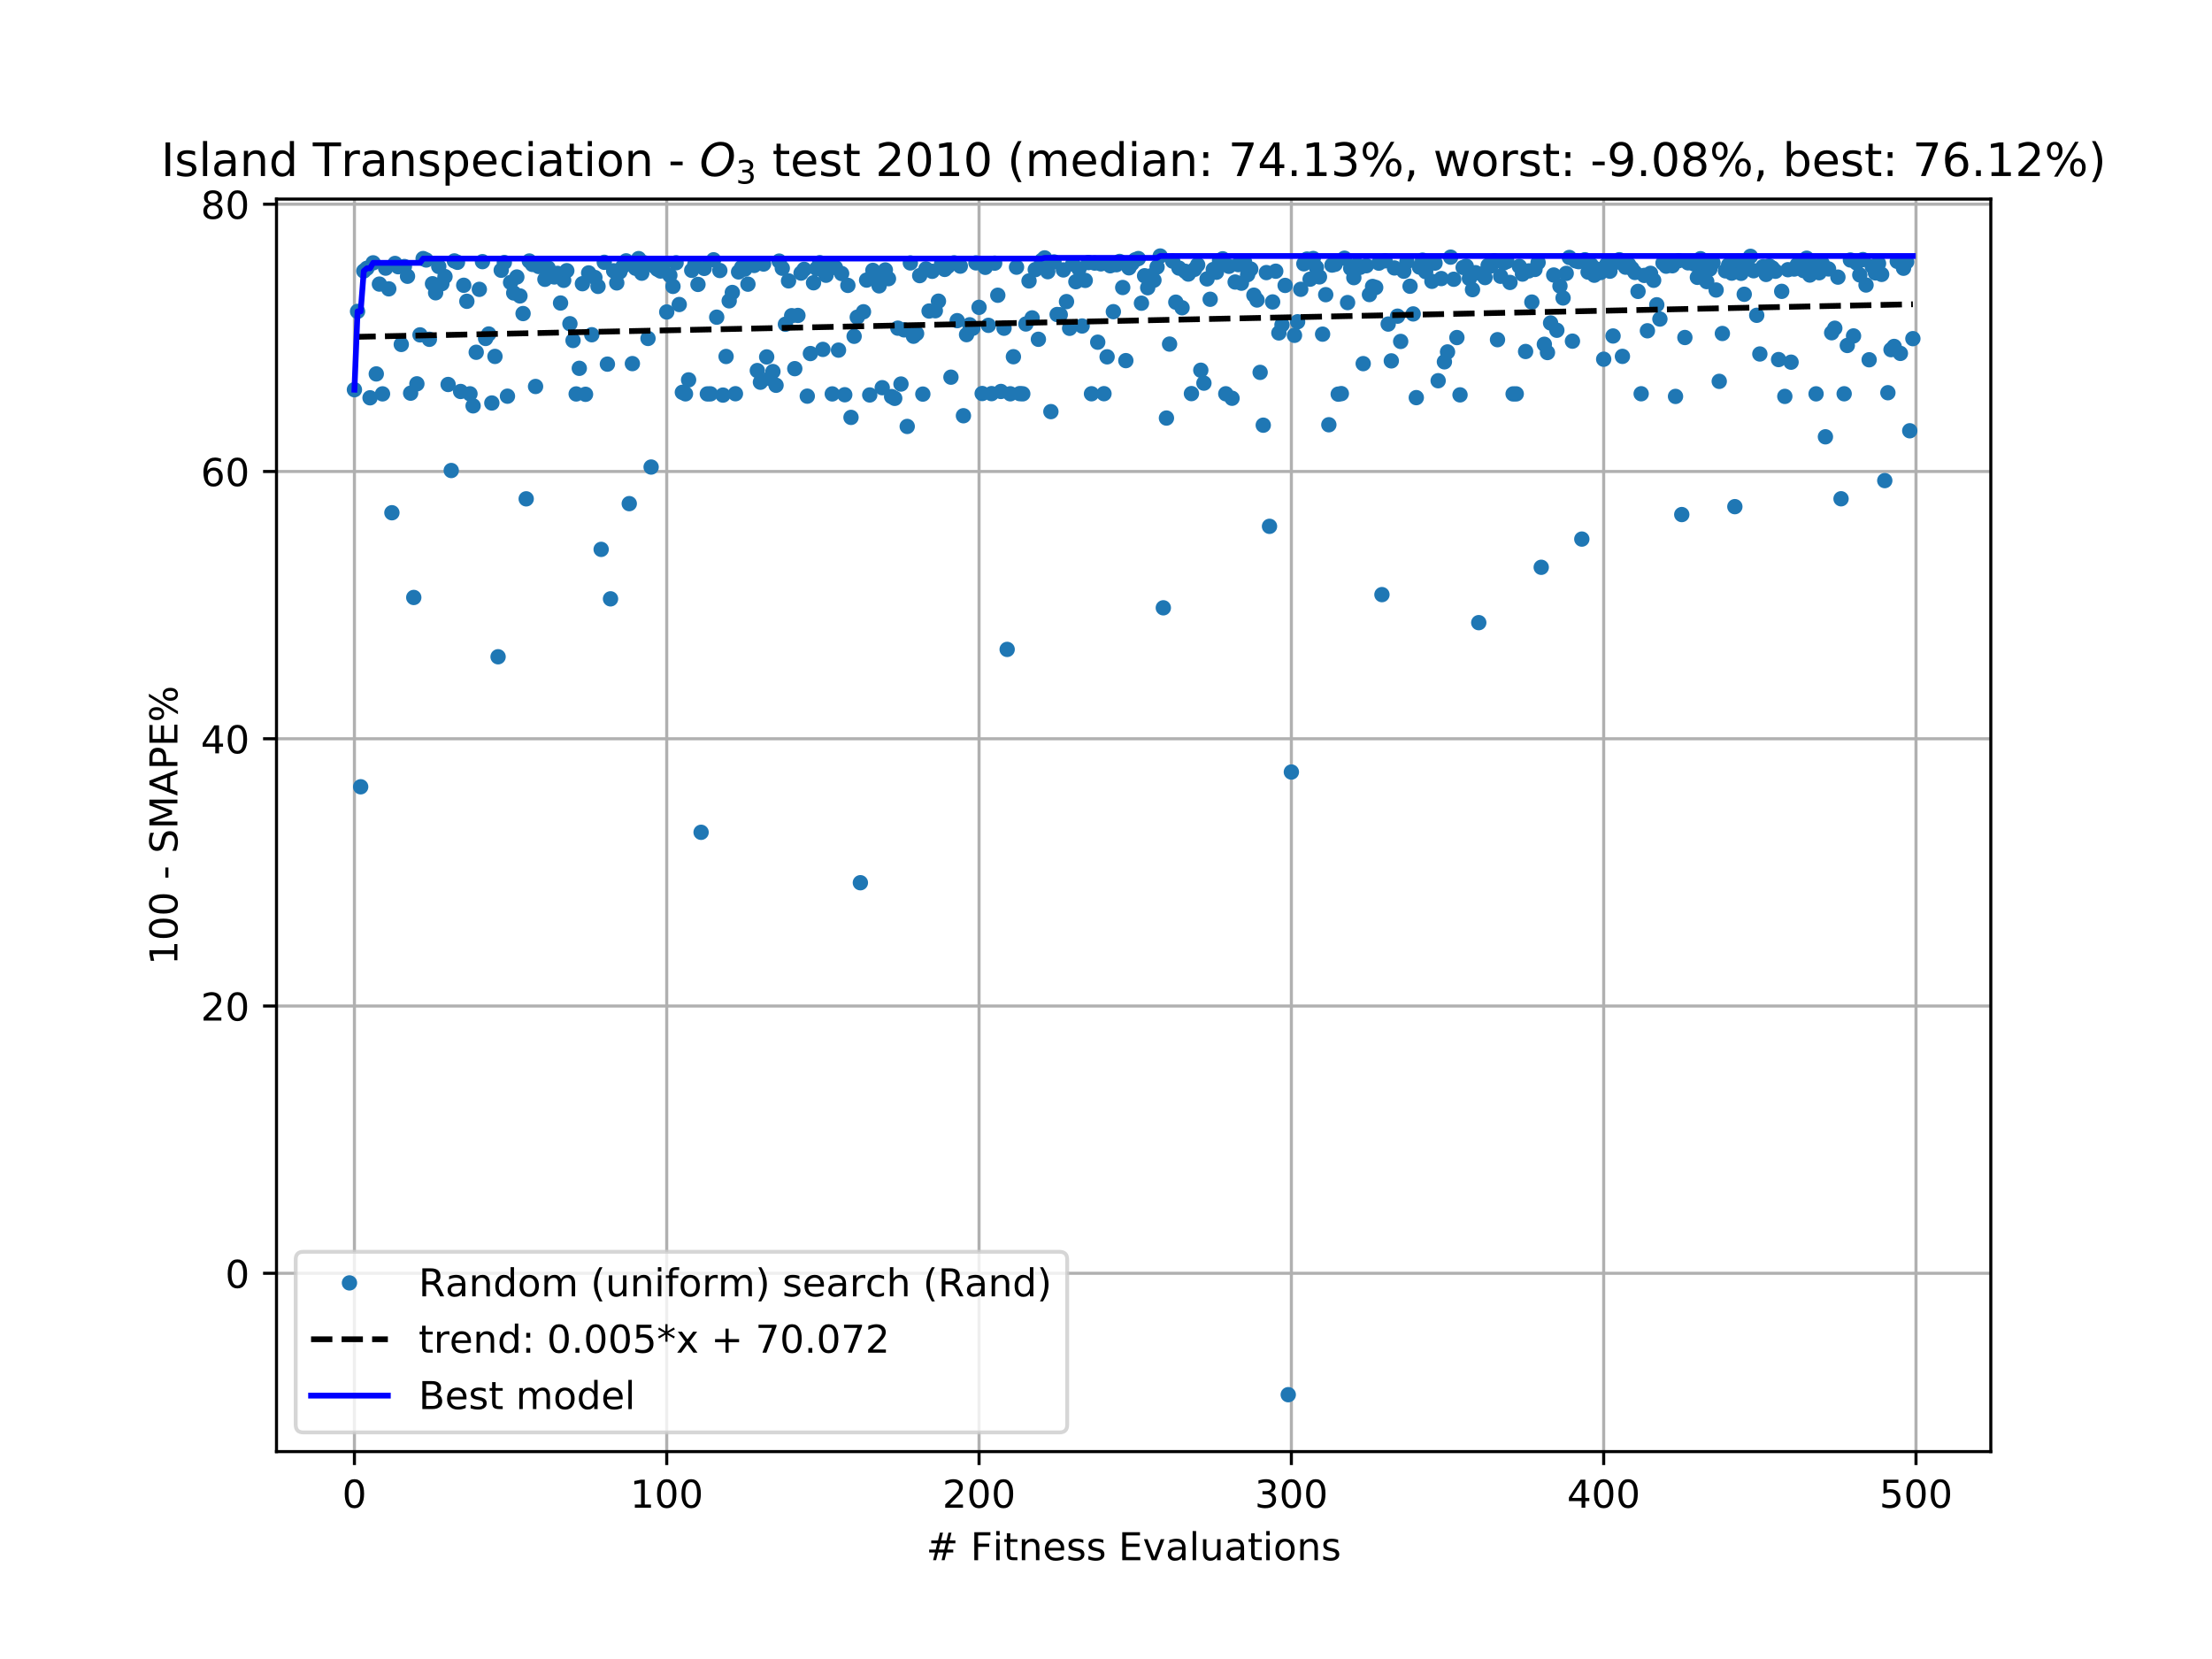 <?xml version="1.0" encoding="utf-8" standalone="no"?>
<!DOCTYPE svg PUBLIC "-//W3C//DTD SVG 1.1//EN"
  "http://www.w3.org/Graphics/SVG/1.1/DTD/svg11.dtd">
<!-- Created with matplotlib (https://matplotlib.org/) -->
<svg height="432pt" version="1.1" viewBox="0 0 576 432" width="576pt" xmlns="http://www.w3.org/2000/svg" xmlns:xlink="http://www.w3.org/1999/xlink">
 <defs>
  <style type="text/css">
*{stroke-linecap:butt;stroke-linejoin:round;white-space:pre;}
  </style>
 </defs>
 <g id="figure_1">
  <g id="patch_1">
   <path d="M 0 432 
L 576 432 
L 576 0 
L 0 0 
z
" style="fill:#ffffff;"/>
  </g>
  <g id="axes_1">
   <g id="patch_2">
    <path d="M 72 378 
L 518.4 378 
L 518.4 51.84 
L 72 51.84 
z
" style="fill:#ffffff;"/>
   </g>
   <g id="matplotlib.axis_1">
    <g id="xtick_1">
     <g id="line2d_1">
      <path clip-path="url(#pb5f5971979)" d="M 92.291 378 
L 92.291 51.84 
" style="fill:none;stroke:#b0b0b0;stroke-linecap:square;stroke-width:0.8;"/>
     </g>
     <g id="line2d_2">
      <defs>
       <path d="M 0 0 
L 0 3.5 
" id="m7bd10bc692" style="stroke:#000000;stroke-width:0.8;"/>
      </defs>
      <g>
       <use style="stroke:#000000;stroke-width:0.8;" x="92.291" xlink:href="#m7bd10bc692" y="378"/>
      </g>
     </g>
     <g id="text_1">
      <!-- 0 -->
      <defs>
       <path d="M 31.781 66.406 
Q 24.172 66.406 20.328 58.906 
Q 16.5 51.422 16.5 36.375 
Q 16.5 21.391 20.328 13.891 
Q 24.172 6.391 31.781 6.391 
Q 39.453 6.391 43.281 13.891 
Q 47.125 21.391 47.125 36.375 
Q 47.125 51.422 43.281 58.906 
Q 39.453 66.406 31.781 66.406 
z
M 31.781 74.219 
Q 44.047 74.219 50.516 64.516 
Q 56.984 54.828 56.984 36.375 
Q 56.984 17.969 50.516 8.266 
Q 44.047 -1.422 31.781 -1.422 
Q 19.531 -1.422 13.062 8.266 
Q 6.594 17.969 6.594 36.375 
Q 6.594 54.828 13.062 64.516 
Q 19.531 74.219 31.781 74.219 
z
" id="DejaVuSans-48"/>
      </defs>
      <g transform="translate(89.11 392.598)scale(0.1 -0.1)">
       <use xlink:href="#DejaVuSans-48"/>
      </g>
     </g>
    </g>
    <g id="xtick_2">
     <g id="line2d_3">
      <path clip-path="url(#pb5f5971979)" d="M 173.617 378 
L 173.617 51.84 
" style="fill:none;stroke:#b0b0b0;stroke-linecap:square;stroke-width:0.8;"/>
     </g>
     <g id="line2d_4">
      <g>
       <use style="stroke:#000000;stroke-width:0.8;" x="173.617" xlink:href="#m7bd10bc692" y="378"/>
      </g>
     </g>
     <g id="text_2">
      <!-- 100 -->
      <defs>
       <path d="M 12.406 8.297 
L 28.516 8.297 
L 28.516 63.922 
L 10.984 60.406 
L 10.984 69.391 
L 28.422 72.906 
L 38.281 72.906 
L 38.281 8.297 
L 54.391 8.297 
L 54.391 0 
L 12.406 0 
z
" id="DejaVuSans-49"/>
      </defs>
      <g transform="translate(164.073 392.598)scale(0.1 -0.1)">
       <use xlink:href="#DejaVuSans-49"/>
       <use x="63.623" xlink:href="#DejaVuSans-48"/>
       <use x="127.246" xlink:href="#DejaVuSans-48"/>
      </g>
     </g>
    </g>
    <g id="xtick_3">
     <g id="line2d_5">
      <path clip-path="url(#pb5f5971979)" d="M 254.943 378 
L 254.943 51.84 
" style="fill:none;stroke:#b0b0b0;stroke-linecap:square;stroke-width:0.8;"/>
     </g>
     <g id="line2d_6">
      <g>
       <use style="stroke:#000000;stroke-width:0.8;" x="254.943" xlink:href="#m7bd10bc692" y="378"/>
      </g>
     </g>
     <g id="text_3">
      <!-- 200 -->
      <defs>
       <path d="M 19.188 8.297 
L 53.609 8.297 
L 53.609 0 
L 7.328 0 
L 7.328 8.297 
Q 12.938 14.109 22.625 23.891 
Q 32.328 33.688 34.812 36.531 
Q 39.547 41.844 41.422 45.531 
Q 43.312 49.219 43.312 52.781 
Q 43.312 58.594 39.234 62.25 
Q 35.156 65.922 28.609 65.922 
Q 23.969 65.922 18.812 64.312 
Q 13.672 62.703 7.812 59.422 
L 7.812 69.391 
Q 13.766 71.781 18.938 73 
Q 24.125 74.219 28.422 74.219 
Q 39.75 74.219 46.484 68.547 
Q 53.219 62.891 53.219 53.422 
Q 53.219 48.922 51.531 44.891 
Q 49.859 40.875 45.406 35.406 
Q 44.188 33.984 37.641 27.219 
Q 31.109 20.453 19.188 8.297 
z
" id="DejaVuSans-50"/>
      </defs>
      <g transform="translate(245.4 392.598)scale(0.1 -0.1)">
       <use xlink:href="#DejaVuSans-50"/>
       <use x="63.623" xlink:href="#DejaVuSans-48"/>
       <use x="127.246" xlink:href="#DejaVuSans-48"/>
      </g>
     </g>
    </g>
    <g id="xtick_4">
     <g id="line2d_7">
      <path clip-path="url(#pb5f5971979)" d="M 336.27 378 
L 336.27 51.84 
" style="fill:none;stroke:#b0b0b0;stroke-linecap:square;stroke-width:0.8;"/>
     </g>
     <g id="line2d_8">
      <g>
       <use style="stroke:#000000;stroke-width:0.8;" x="336.27" xlink:href="#m7bd10bc692" y="378"/>
      </g>
     </g>
     <g id="text_4">
      <!-- 300 -->
      <defs>
       <path d="M 40.578 39.312 
Q 47.656 37.797 51.625 33 
Q 55.609 28.219 55.609 21.188 
Q 55.609 10.406 48.188 4.484 
Q 40.766 -1.422 27.094 -1.422 
Q 22.516 -1.422 17.656 -0.516 
Q 12.797 0.391 7.625 2.203 
L 7.625 11.719 
Q 11.719 9.328 16.594 8.109 
Q 21.484 6.891 26.812 6.891 
Q 36.078 6.891 40.938 10.547 
Q 45.797 14.203 45.797 21.188 
Q 45.797 27.641 41.281 31.266 
Q 36.766 34.906 28.719 34.906 
L 20.219 34.906 
L 20.219 43.016 
L 29.109 43.016 
Q 36.375 43.016 40.234 45.922 
Q 44.094 48.828 44.094 54.297 
Q 44.094 59.906 40.109 62.906 
Q 36.141 65.922 28.719 65.922 
Q 24.656 65.922 20.016 65.031 
Q 15.375 64.156 9.812 62.312 
L 9.812 71.094 
Q 15.438 72.656 20.344 73.438 
Q 25.25 74.219 29.594 74.219 
Q 40.828 74.219 47.359 69.109 
Q 53.906 64.016 53.906 55.328 
Q 53.906 49.266 50.438 45.094 
Q 46.969 40.922 40.578 39.312 
z
" id="DejaVuSans-51"/>
      </defs>
      <g transform="translate(326.726 392.598)scale(0.1 -0.1)">
       <use xlink:href="#DejaVuSans-51"/>
       <use x="63.623" xlink:href="#DejaVuSans-48"/>
       <use x="127.246" xlink:href="#DejaVuSans-48"/>
      </g>
     </g>
    </g>
    <g id="xtick_5">
     <g id="line2d_9">
      <path clip-path="url(#pb5f5971979)" d="M 417.596 378 
L 417.596 51.84 
" style="fill:none;stroke:#b0b0b0;stroke-linecap:square;stroke-width:0.8;"/>
     </g>
     <g id="line2d_10">
      <g>
       <use style="stroke:#000000;stroke-width:0.8;" x="417.596" xlink:href="#m7bd10bc692" y="378"/>
      </g>
     </g>
     <g id="text_5">
      <!-- 400 -->
      <defs>
       <path d="M 37.797 64.312 
L 12.891 25.391 
L 37.797 25.391 
z
M 35.203 72.906 
L 47.609 72.906 
L 47.609 25.391 
L 58.016 25.391 
L 58.016 17.188 
L 47.609 17.188 
L 47.609 0 
L 37.797 0 
L 37.797 17.188 
L 4.891 17.188 
L 4.891 26.703 
z
" id="DejaVuSans-52"/>
      </defs>
      <g transform="translate(408.052 392.598)scale(0.1 -0.1)">
       <use xlink:href="#DejaVuSans-52"/>
       <use x="63.623" xlink:href="#DejaVuSans-48"/>
       <use x="127.246" xlink:href="#DejaVuSans-48"/>
      </g>
     </g>
    </g>
    <g id="xtick_6">
     <g id="line2d_11">
      <path clip-path="url(#pb5f5971979)" d="M 498.922 378 
L 498.922 51.84 
" style="fill:none;stroke:#b0b0b0;stroke-linecap:square;stroke-width:0.8;"/>
     </g>
     <g id="line2d_12">
      <g>
       <use style="stroke:#000000;stroke-width:0.8;" x="498.922" xlink:href="#m7bd10bc692" y="378"/>
      </g>
     </g>
     <g id="text_6">
      <!-- 500 -->
      <defs>
       <path d="M 10.797 72.906 
L 49.516 72.906 
L 49.516 64.594 
L 19.828 64.594 
L 19.828 46.734 
Q 21.969 47.469 24.109 47.828 
Q 26.266 48.188 28.422 48.188 
Q 40.625 48.188 47.75 41.5 
Q 54.891 34.812 54.891 23.391 
Q 54.891 11.625 47.562 5.094 
Q 40.234 -1.422 26.906 -1.422 
Q 22.312 -1.422 17.547 -0.641 
Q 12.797 0.141 7.719 1.703 
L 7.719 11.625 
Q 12.109 9.234 16.797 8.062 
Q 21.484 6.891 26.703 6.891 
Q 35.156 6.891 40.078 11.328 
Q 45.016 15.766 45.016 23.391 
Q 45.016 31 40.078 35.438 
Q 35.156 39.891 26.703 39.891 
Q 22.75 39.891 18.812 39.016 
Q 14.891 38.141 10.797 36.281 
z
" id="DejaVuSans-53"/>
      </defs>
      <g transform="translate(489.379 392.598)scale(0.1 -0.1)">
       <use xlink:href="#DejaVuSans-53"/>
       <use x="63.623" xlink:href="#DejaVuSans-48"/>
       <use x="127.246" xlink:href="#DejaVuSans-48"/>
      </g>
     </g>
    </g>
    <g id="text_7">
     <!-- # Fitness Evaluations -->
     <defs>
      <path d="M 51.125 44 
L 36.922 44 
L 32.812 27.688 
L 47.125 27.688 
z
M 43.797 71.781 
L 38.719 51.516 
L 52.984 51.516 
L 58.109 71.781 
L 65.922 71.781 
L 60.891 51.516 
L 76.125 51.516 
L 76.125 44 
L 58.984 44 
L 54.984 27.688 
L 70.516 27.688 
L 70.516 20.219 
L 53.078 20.219 
L 48 0 
L 40.188 0 
L 45.219 20.219 
L 30.906 20.219 
L 25.875 0 
L 18.016 0 
L 23.094 20.219 
L 7.719 20.219 
L 7.719 27.688 
L 24.906 27.688 
L 29 44 
L 13.281 44 
L 13.281 51.516 
L 30.906 51.516 
L 35.891 71.781 
z
" id="DejaVuSans-35"/>
      <path id="DejaVuSans-32"/>
      <path d="M 9.812 72.906 
L 51.703 72.906 
L 51.703 64.594 
L 19.672 64.594 
L 19.672 43.109 
L 48.578 43.109 
L 48.578 34.812 
L 19.672 34.812 
L 19.672 0 
L 9.812 0 
z
" id="DejaVuSans-70"/>
      <path d="M 9.422 54.688 
L 18.406 54.688 
L 18.406 0 
L 9.422 0 
z
M 9.422 75.984 
L 18.406 75.984 
L 18.406 64.594 
L 9.422 64.594 
z
" id="DejaVuSans-105"/>
      <path d="M 18.312 70.219 
L 18.312 54.688 
L 36.812 54.688 
L 36.812 47.703 
L 18.312 47.703 
L 18.312 18.016 
Q 18.312 11.328 20.141 9.422 
Q 21.969 7.516 27.594 7.516 
L 36.812 7.516 
L 36.812 0 
L 27.594 0 
Q 17.188 0 13.234 3.875 
Q 9.281 7.766 9.281 18.016 
L 9.281 47.703 
L 2.688 47.703 
L 2.688 54.688 
L 9.281 54.688 
L 9.281 70.219 
z
" id="DejaVuSans-116"/>
      <path d="M 54.891 33.016 
L 54.891 0 
L 45.906 0 
L 45.906 32.719 
Q 45.906 40.484 42.875 44.328 
Q 39.844 48.188 33.797 48.188 
Q 26.516 48.188 22.312 43.547 
Q 18.109 38.922 18.109 30.906 
L 18.109 0 
L 9.078 0 
L 9.078 54.688 
L 18.109 54.688 
L 18.109 46.188 
Q 21.344 51.125 25.703 53.562 
Q 30.078 56 35.797 56 
Q 45.219 56 50.047 50.172 
Q 54.891 44.344 54.891 33.016 
z
" id="DejaVuSans-110"/>
      <path d="M 56.203 29.594 
L 56.203 25.203 
L 14.891 25.203 
Q 15.484 15.922 20.484 11.062 
Q 25.484 6.203 34.422 6.203 
Q 39.594 6.203 44.453 7.469 
Q 49.312 8.734 54.109 11.281 
L 54.109 2.781 
Q 49.266 0.734 44.188 -0.344 
Q 39.109 -1.422 33.891 -1.422 
Q 20.797 -1.422 13.156 6.188 
Q 5.516 13.812 5.516 26.812 
Q 5.516 40.234 12.766 48.109 
Q 20.016 56 32.328 56 
Q 43.359 56 49.781 48.891 
Q 56.203 41.797 56.203 29.594 
z
M 47.219 32.234 
Q 47.125 39.594 43.094 43.984 
Q 39.062 48.391 32.422 48.391 
Q 24.906 48.391 20.391 44.141 
Q 15.875 39.891 15.188 32.172 
z
" id="DejaVuSans-101"/>
      <path d="M 44.281 53.078 
L 44.281 44.578 
Q 40.484 46.531 36.375 47.5 
Q 32.281 48.484 27.875 48.484 
Q 21.188 48.484 17.844 46.438 
Q 14.5 44.391 14.5 40.281 
Q 14.5 37.156 16.891 35.375 
Q 19.281 33.594 26.516 31.984 
L 29.594 31.297 
Q 39.156 29.25 43.188 25.516 
Q 47.219 21.781 47.219 15.094 
Q 47.219 7.469 41.188 3.016 
Q 35.156 -1.422 24.609 -1.422 
Q 20.219 -1.422 15.453 -0.562 
Q 10.688 0.297 5.422 2 
L 5.422 11.281 
Q 10.406 8.688 15.234 7.391 
Q 20.062 6.109 24.812 6.109 
Q 31.156 6.109 34.562 8.281 
Q 37.984 10.453 37.984 14.406 
Q 37.984 18.062 35.516 20.016 
Q 33.062 21.969 24.703 23.781 
L 21.578 24.516 
Q 13.234 26.266 9.516 29.906 
Q 5.812 33.547 5.812 39.891 
Q 5.812 47.609 11.281 51.797 
Q 16.75 56 26.812 56 
Q 31.781 56 36.172 55.266 
Q 40.578 54.547 44.281 53.078 
z
" id="DejaVuSans-115"/>
      <path d="M 9.812 72.906 
L 55.906 72.906 
L 55.906 64.594 
L 19.672 64.594 
L 19.672 43.016 
L 54.391 43.016 
L 54.391 34.719 
L 19.672 34.719 
L 19.672 8.297 
L 56.781 8.297 
L 56.781 0 
L 9.812 0 
z
" id="DejaVuSans-69"/>
      <path d="M 2.984 54.688 
L 12.5 54.688 
L 29.594 8.797 
L 46.688 54.688 
L 56.203 54.688 
L 35.688 0 
L 23.484 0 
z
" id="DejaVuSans-118"/>
      <path d="M 34.281 27.484 
Q 23.391 27.484 19.188 25 
Q 14.984 22.516 14.984 16.5 
Q 14.984 11.719 18.141 8.906 
Q 21.297 6.109 26.703 6.109 
Q 34.188 6.109 38.703 11.406 
Q 43.219 16.703 43.219 25.484 
L 43.219 27.484 
z
M 52.203 31.203 
L 52.203 0 
L 43.219 0 
L 43.219 8.297 
Q 40.141 3.328 35.547 0.953 
Q 30.953 -1.422 24.312 -1.422 
Q 15.922 -1.422 10.953 3.297 
Q 6 8.016 6 15.922 
Q 6 25.141 12.172 29.828 
Q 18.359 34.516 30.609 34.516 
L 43.219 34.516 
L 43.219 35.406 
Q 43.219 41.609 39.141 45 
Q 35.062 48.391 27.688 48.391 
Q 23 48.391 18.547 47.266 
Q 14.109 46.141 10.016 43.891 
L 10.016 52.203 
Q 14.938 54.109 19.578 55.047 
Q 24.219 56 28.609 56 
Q 40.484 56 46.344 49.844 
Q 52.203 43.703 52.203 31.203 
z
" id="DejaVuSans-97"/>
      <path d="M 9.422 75.984 
L 18.406 75.984 
L 18.406 0 
L 9.422 0 
z
" id="DejaVuSans-108"/>
      <path d="M 8.5 21.578 
L 8.5 54.688 
L 17.484 54.688 
L 17.484 21.922 
Q 17.484 14.156 20.5 10.266 
Q 23.531 6.391 29.594 6.391 
Q 36.859 6.391 41.078 11.031 
Q 45.312 15.672 45.312 23.688 
L 45.312 54.688 
L 54.297 54.688 
L 54.297 0 
L 45.312 0 
L 45.312 8.406 
Q 42.047 3.422 37.719 1 
Q 33.406 -1.422 27.688 -1.422 
Q 18.266 -1.422 13.375 4.438 
Q 8.5 10.297 8.5 21.578 
z
M 31.109 56 
z
" id="DejaVuSans-117"/>
      <path d="M 30.609 48.391 
Q 23.391 48.391 19.188 42.75 
Q 14.984 37.109 14.984 27.297 
Q 14.984 17.484 19.156 11.844 
Q 23.344 6.203 30.609 6.203 
Q 37.797 6.203 41.984 11.859 
Q 46.188 17.531 46.188 27.297 
Q 46.188 37.016 41.984 42.703 
Q 37.797 48.391 30.609 48.391 
z
M 30.609 56 
Q 42.328 56 49.016 48.375 
Q 55.719 40.766 55.719 27.297 
Q 55.719 13.875 49.016 6.219 
Q 42.328 -1.422 30.609 -1.422 
Q 18.844 -1.422 12.172 6.219 
Q 5.516 13.875 5.516 27.297 
Q 5.516 40.766 12.172 48.375 
Q 18.844 56 30.609 56 
z
" id="DejaVuSans-111"/>
     </defs>
     <g transform="translate(241.171 406.277)scale(0.1 -0.1)">
      <use xlink:href="#DejaVuSans-35"/>
      <use x="83.789" xlink:href="#DejaVuSans-32"/>
      <use x="115.576" xlink:href="#DejaVuSans-70"/>
      <use x="172.986" xlink:href="#DejaVuSans-105"/>
      <use x="200.77" xlink:href="#DejaVuSans-116"/>
      <use x="239.979" xlink:href="#DejaVuSans-110"/>
      <use x="303.357" xlink:href="#DejaVuSans-101"/>
      <use x="364.881" xlink:href="#DejaVuSans-115"/>
      <use x="416.98" xlink:href="#DejaVuSans-115"/>
      <use x="469.08" xlink:href="#DejaVuSans-32"/>
      <use x="500.867" xlink:href="#DejaVuSans-69"/>
      <use x="564.051" xlink:href="#DejaVuSans-118"/>
      <use x="623.23" xlink:href="#DejaVuSans-97"/>
      <use x="684.51" xlink:href="#DejaVuSans-108"/>
      <use x="712.293" xlink:href="#DejaVuSans-117"/>
      <use x="775.672" xlink:href="#DejaVuSans-97"/>
      <use x="836.951" xlink:href="#DejaVuSans-116"/>
      <use x="876.16" xlink:href="#DejaVuSans-105"/>
      <use x="903.943" xlink:href="#DejaVuSans-111"/>
      <use x="965.125" xlink:href="#DejaVuSans-110"/>
      <use x="1028.504" xlink:href="#DejaVuSans-115"/>
     </g>
    </g>
   </g>
   <g id="matplotlib.axis_2">
    <g id="ytick_1">
     <g id="line2d_13">
      <path clip-path="url(#pb5f5971979)" d="M 72 331.562 
L 518.4 331.562 
" style="fill:none;stroke:#b0b0b0;stroke-linecap:square;stroke-width:0.8;"/>
     </g>
     <g id="line2d_14">
      <defs>
       <path d="M 0 0 
L -3.5 0 
" id="m90ba7635a4" style="stroke:#000000;stroke-width:0.8;"/>
      </defs>
      <g>
       <use style="stroke:#000000;stroke-width:0.8;" x="72" xlink:href="#m90ba7635a4" y="331.562"/>
      </g>
     </g>
     <g id="text_8">
      <!-- 0 -->
      <g transform="translate(58.638 335.361)scale(0.1 -0.1)">
       <use xlink:href="#DejaVuSans-48"/>
      </g>
     </g>
    </g>
    <g id="ytick_2">
     <g id="line2d_15">
      <path clip-path="url(#pb5f5971979)" d="M 72 261.964 
L 518.4 261.964 
" style="fill:none;stroke:#b0b0b0;stroke-linecap:square;stroke-width:0.8;"/>
     </g>
     <g id="line2d_16">
      <g>
       <use style="stroke:#000000;stroke-width:0.8;" x="72" xlink:href="#m90ba7635a4" y="261.964"/>
      </g>
     </g>
     <g id="text_9">
      <!-- 20 -->
      <g transform="translate(52.275 265.764)scale(0.1 -0.1)">
       <use xlink:href="#DejaVuSans-50"/>
       <use x="63.623" xlink:href="#DejaVuSans-48"/>
      </g>
     </g>
    </g>
    <g id="ytick_3">
     <g id="line2d_17">
      <path clip-path="url(#pb5f5971979)" d="M 72 192.367 
L 518.4 192.367 
" style="fill:none;stroke:#b0b0b0;stroke-linecap:square;stroke-width:0.8;"/>
     </g>
     <g id="line2d_18">
      <g>
       <use style="stroke:#000000;stroke-width:0.8;" x="72" xlink:href="#m90ba7635a4" y="192.367"/>
      </g>
     </g>
     <g id="text_10">
      <!-- 40 -->
      <g transform="translate(52.275 196.166)scale(0.1 -0.1)">
       <use xlink:href="#DejaVuSans-52"/>
       <use x="63.623" xlink:href="#DejaVuSans-48"/>
      </g>
     </g>
    </g>
    <g id="ytick_4">
     <g id="line2d_19">
      <path clip-path="url(#pb5f5971979)" d="M 72 122.77 
L 518.4 122.77 
" style="fill:none;stroke:#b0b0b0;stroke-linecap:square;stroke-width:0.8;"/>
     </g>
     <g id="line2d_20">
      <g>
       <use style="stroke:#000000;stroke-width:0.8;" x="72" xlink:href="#m90ba7635a4" y="122.77"/>
      </g>
     </g>
     <g id="text_11">
      <!-- 60 -->
      <defs>
       <path d="M 33.016 40.375 
Q 26.375 40.375 22.484 35.828 
Q 18.609 31.297 18.609 23.391 
Q 18.609 15.531 22.484 10.953 
Q 26.375 6.391 33.016 6.391 
Q 39.656 6.391 43.531 10.953 
Q 47.406 15.531 47.406 23.391 
Q 47.406 31.297 43.531 35.828 
Q 39.656 40.375 33.016 40.375 
z
M 52.594 71.297 
L 52.594 62.312 
Q 48.875 64.062 45.094 64.984 
Q 41.312 65.922 37.594 65.922 
Q 27.828 65.922 22.672 59.328 
Q 17.531 52.734 16.797 39.406 
Q 19.672 43.656 24.016 45.922 
Q 28.375 48.188 33.594 48.188 
Q 44.578 48.188 50.953 41.516 
Q 57.328 34.859 57.328 23.391 
Q 57.328 12.156 50.688 5.359 
Q 44.047 -1.422 33.016 -1.422 
Q 20.359 -1.422 13.672 8.266 
Q 6.984 17.969 6.984 36.375 
Q 6.984 53.656 15.188 63.938 
Q 23.391 74.219 37.203 74.219 
Q 40.922 74.219 44.703 73.484 
Q 48.484 72.75 52.594 71.297 
z
" id="DejaVuSans-54"/>
      </defs>
      <g transform="translate(52.275 126.569)scale(0.1 -0.1)">
       <use xlink:href="#DejaVuSans-54"/>
       <use x="63.623" xlink:href="#DejaVuSans-48"/>
      </g>
     </g>
    </g>
    <g id="ytick_5">
     <g id="line2d_21">
      <path clip-path="url(#pb5f5971979)" d="M 72 53.173 
L 518.4 53.173 
" style="fill:none;stroke:#b0b0b0;stroke-linecap:square;stroke-width:0.8;"/>
     </g>
     <g id="line2d_22">
      <g>
       <use style="stroke:#000000;stroke-width:0.8;" x="72" xlink:href="#m90ba7635a4" y="53.173"/>
      </g>
     </g>
     <g id="text_12">
      <!-- 80 -->
      <defs>
       <path d="M 31.781 34.625 
Q 24.75 34.625 20.719 30.859 
Q 16.703 27.094 16.703 20.516 
Q 16.703 13.922 20.719 10.156 
Q 24.75 6.391 31.781 6.391 
Q 38.812 6.391 42.859 10.172 
Q 46.922 13.969 46.922 20.516 
Q 46.922 27.094 42.891 30.859 
Q 38.875 34.625 31.781 34.625 
z
M 21.922 38.812 
Q 15.578 40.375 12.031 44.719 
Q 8.5 49.078 8.5 55.328 
Q 8.5 64.062 14.719 69.141 
Q 20.953 74.219 31.781 74.219 
Q 42.672 74.219 48.875 69.141 
Q 55.078 64.062 55.078 55.328 
Q 55.078 49.078 51.531 44.719 
Q 48 40.375 41.703 38.812 
Q 48.828 37.156 52.797 32.312 
Q 56.781 27.484 56.781 20.516 
Q 56.781 9.906 50.312 4.234 
Q 43.844 -1.422 31.781 -1.422 
Q 19.734 -1.422 13.25 4.234 
Q 6.781 9.906 6.781 20.516 
Q 6.781 27.484 10.781 32.312 
Q 14.797 37.156 21.922 38.812 
z
M 18.312 54.391 
Q 18.312 48.734 21.844 45.562 
Q 25.391 42.391 31.781 42.391 
Q 38.141 42.391 41.719 45.562 
Q 45.312 48.734 45.312 54.391 
Q 45.312 60.062 41.719 63.234 
Q 38.141 66.406 31.781 66.406 
Q 25.391 66.406 21.844 63.234 
Q 18.312 60.062 18.312 54.391 
z
" id="DejaVuSans-56"/>
      </defs>
      <g transform="translate(52.275 56.972)scale(0.1 -0.1)">
       <use xlink:href="#DejaVuSans-56"/>
       <use x="63.623" xlink:href="#DejaVuSans-48"/>
      </g>
     </g>
    </g>
    <g id="text_13">
     <!-- 100 - SMAPE% -->
     <defs>
      <path d="M 4.891 31.391 
L 31.203 31.391 
L 31.203 23.391 
L 4.891 23.391 
z
" id="DejaVuSans-45"/>
      <path d="M 53.516 70.516 
L 53.516 60.891 
Q 47.906 63.578 42.922 64.891 
Q 37.938 66.219 33.297 66.219 
Q 25.25 66.219 20.875 63.094 
Q 16.5 59.969 16.5 54.203 
Q 16.5 49.359 19.406 46.891 
Q 22.312 44.438 30.422 42.922 
L 36.375 41.703 
Q 47.406 39.594 52.656 34.297 
Q 57.906 29 57.906 20.125 
Q 57.906 9.516 50.797 4.047 
Q 43.703 -1.422 29.984 -1.422 
Q 24.812 -1.422 18.969 -0.25 
Q 13.141 0.922 6.891 3.219 
L 6.891 13.375 
Q 12.891 10.016 18.656 8.297 
Q 24.422 6.594 29.984 6.594 
Q 38.422 6.594 43.016 9.906 
Q 47.609 13.234 47.609 19.391 
Q 47.609 24.75 44.312 27.781 
Q 41.016 30.812 33.5 32.328 
L 27.484 33.5 
Q 16.453 35.688 11.516 40.375 
Q 6.594 45.062 6.594 53.422 
Q 6.594 63.094 13.406 68.656 
Q 20.219 74.219 32.172 74.219 
Q 37.312 74.219 42.625 73.281 
Q 47.953 72.359 53.516 70.516 
z
" id="DejaVuSans-83"/>
      <path d="M 9.812 72.906 
L 24.516 72.906 
L 43.109 23.297 
L 61.812 72.906 
L 76.516 72.906 
L 76.516 0 
L 66.891 0 
L 66.891 64.016 
L 48.094 14.016 
L 38.188 14.016 
L 19.391 64.016 
L 19.391 0 
L 9.812 0 
z
" id="DejaVuSans-77"/>
      <path d="M 34.188 63.188 
L 20.797 26.906 
L 47.609 26.906 
z
M 28.609 72.906 
L 39.797 72.906 
L 67.578 0 
L 57.328 0 
L 50.688 18.703 
L 17.828 18.703 
L 11.188 0 
L 0.781 0 
z
" id="DejaVuSans-65"/>
      <path d="M 19.672 64.797 
L 19.672 37.406 
L 32.078 37.406 
Q 38.969 37.406 42.719 40.969 
Q 46.484 44.531 46.484 51.125 
Q 46.484 57.672 42.719 61.234 
Q 38.969 64.797 32.078 64.797 
z
M 9.812 72.906 
L 32.078 72.906 
Q 44.344 72.906 50.609 67.359 
Q 56.891 61.812 56.891 51.125 
Q 56.891 40.328 50.609 34.812 
Q 44.344 29.297 32.078 29.297 
L 19.672 29.297 
L 19.672 0 
L 9.812 0 
z
" id="DejaVuSans-80"/>
      <path d="M 72.703 32.078 
Q 68.453 32.078 66.031 28.469 
Q 63.625 24.859 63.625 18.406 
Q 63.625 12.062 66.031 8.422 
Q 68.453 4.781 72.703 4.781 
Q 76.859 4.781 79.266 8.422 
Q 81.688 12.062 81.688 18.406 
Q 81.688 24.812 79.266 28.438 
Q 76.859 32.078 72.703 32.078 
z
M 72.703 38.281 
Q 80.422 38.281 84.953 32.906 
Q 89.5 27.547 89.5 18.406 
Q 89.5 9.281 84.938 3.922 
Q 80.375 -1.422 72.703 -1.422 
Q 64.891 -1.422 60.344 3.922 
Q 55.812 9.281 55.812 18.406 
Q 55.812 27.594 60.375 32.938 
Q 64.938 38.281 72.703 38.281 
z
M 22.312 68.016 
Q 18.109 68.016 15.688 64.375 
Q 13.281 60.75 13.281 54.391 
Q 13.281 47.953 15.672 44.328 
Q 18.062 40.719 22.312 40.719 
Q 26.562 40.719 28.969 44.328 
Q 31.391 47.953 31.391 54.391 
Q 31.391 60.688 28.953 64.344 
Q 26.516 68.016 22.312 68.016 
z
M 66.406 74.219 
L 74.219 74.219 
L 28.609 -1.422 
L 20.797 -1.422 
z
M 22.312 74.219 
Q 30.031 74.219 34.609 68.875 
Q 39.203 63.531 39.203 54.391 
Q 39.203 45.172 34.641 39.844 
Q 30.078 34.516 22.312 34.516 
Q 14.547 34.516 10.031 39.859 
Q 5.516 45.219 5.516 54.391 
Q 5.516 63.484 10.047 68.844 
Q 14.594 74.219 22.312 74.219 
z
" id="DejaVuSans-37"/>
     </defs>
     <g transform="translate(46.195 251.279)rotate(-90)scale(0.1 -0.1)">
      <use xlink:href="#DejaVuSans-49"/>
      <use x="63.623" xlink:href="#DejaVuSans-48"/>
      <use x="127.246" xlink:href="#DejaVuSans-48"/>
      <use x="190.869" xlink:href="#DejaVuSans-32"/>
      <use x="222.656" xlink:href="#DejaVuSans-45"/>
      <use x="258.74" xlink:href="#DejaVuSans-32"/>
      <use x="290.527" xlink:href="#DejaVuSans-83"/>
      <use x="354.004" xlink:href="#DejaVuSans-77"/>
      <use x="440.283" xlink:href="#DejaVuSans-65"/>
      <use x="508.691" xlink:href="#DejaVuSans-80"/>
      <use x="568.994" xlink:href="#DejaVuSans-69"/>
      <use x="632.178" xlink:href="#DejaVuSans-37"/>
     </g>
    </g>
   </g>
   <g id="line2d_23">
    <defs>
     <path d="M 0 1.5 
C 0.398 1.5 0.779 1.342 1.061 1.061 
C 1.342 0.779 1.5 0.398 1.5 0 
C 1.5 -0.398 1.342 -0.779 1.061 -1.061 
C 0.779 -1.342 0.398 -1.5 0 -1.5 
C -0.398 -1.5 -0.779 -1.342 -1.061 -1.061 
C -1.342 -0.779 -1.5 -0.398 -1.5 0 
C -1.5 0.398 -1.342 0.779 -1.061 1.061 
C -0.779 1.342 -0.398 1.5 0 1.5 
z
" id="m6d93c24deb" style="stroke:#1f77b4;"/>
    </defs>
    <g clip-path="url(#pb5f5971979)">
     <use style="fill:#1f77b4;stroke:#1f77b4;" x="92.291" xlink:href="#m6d93c24deb" y="101.477"/>
     <use style="fill:#1f77b4;stroke:#1f77b4;" x="93.104" xlink:href="#m6d93c24deb" y="81.087"/>
     <use style="fill:#1f77b4;stroke:#1f77b4;" x="93.917" xlink:href="#m6d93c24deb" y="204.876"/>
     <use style="fill:#1f77b4;stroke:#1f77b4;" x="94.731" xlink:href="#m6d93c24deb" y="70.571"/>
     <use style="fill:#1f77b4;stroke:#1f77b4;" x="95.544" xlink:href="#m6d93c24deb" y="69.866"/>
     <use style="fill:#1f77b4;stroke:#1f77b4;" x="96.357" xlink:href="#m6d93c24deb" y="103.586"/>
     <use style="fill:#1f77b4;stroke:#1f77b4;" x="97.17" xlink:href="#m6d93c24deb" y="68.44"/>
     <use style="fill:#1f77b4;stroke:#1f77b4;" x="97.984" xlink:href="#m6d93c24deb" y="97.368"/>
     <use style="fill:#1f77b4;stroke:#1f77b4;" x="98.797" xlink:href="#m6d93c24deb" y="73.977"/>
     <use style="fill:#1f77b4;stroke:#1f77b4;" x="99.61" xlink:href="#m6d93c24deb" y="102.561"/>
     <use style="fill:#1f77b4;stroke:#1f77b4;" x="100.424" xlink:href="#m6d93c24deb" y="69.821"/>
     <use style="fill:#1f77b4;stroke:#1f77b4;" x="101.237" xlink:href="#m6d93c24deb" y="75.212"/>
     <use style="fill:#1f77b4;stroke:#1f77b4;" x="102.05" xlink:href="#m6d93c24deb" y="133.517"/>
     <use style="fill:#1f77b4;stroke:#1f77b4;" x="102.863" xlink:href="#m6d93c24deb" y="68.603"/>
     <use style="fill:#1f77b4;stroke:#1f77b4;" x="103.677" xlink:href="#m6d93c24deb" y="69.454"/>
     <use style="fill:#1f77b4;stroke:#1f77b4;" x="104.49" xlink:href="#m6d93c24deb" y="89.693"/>
     <use style="fill:#1f77b4;stroke:#1f77b4;" x="105.303" xlink:href="#m6d93c24deb" y="69.402"/>
     <use style="fill:#1f77b4;stroke:#1f77b4;" x="106.116" xlink:href="#m6d93c24deb" y="71.938"/>
     <use style="fill:#1f77b4;stroke:#1f77b4;" x="106.93" xlink:href="#m6d93c24deb" y="102.381"/>
     <use style="fill:#1f77b4;stroke:#1f77b4;" x="107.743" xlink:href="#m6d93c24deb" y="155.579"/>
     <use style="fill:#1f77b4;stroke:#1f77b4;" x="108.556" xlink:href="#m6d93c24deb" y="99.949"/>
     <use style="fill:#1f77b4;stroke:#1f77b4;" x="109.369" xlink:href="#m6d93c24deb" y="87.198"/>
     <use style="fill:#1f77b4;stroke:#1f77b4;" x="110.183" xlink:href="#m6d93c24deb" y="67.33"/>
     <use style="fill:#1f77b4;stroke:#1f77b4;" x="110.996" xlink:href="#m6d93c24deb" y="67.702"/>
     <use style="fill:#1f77b4;stroke:#1f77b4;" x="111.809" xlink:href="#m6d93c24deb" y="88.355"/>
     <use style="fill:#1f77b4;stroke:#1f77b4;" x="112.622" xlink:href="#m6d93c24deb" y="73.886"/>
     <use style="fill:#1f77b4;stroke:#1f77b4;" x="113.436" xlink:href="#m6d93c24deb" y="76.24"/>
     <use style="fill:#1f77b4;stroke:#1f77b4;" x="114.249" xlink:href="#m6d93c24deb" y="69.398"/>
     <use style="fill:#1f77b4;stroke:#1f77b4;" x="115.062" xlink:href="#m6d93c24deb" y="73.865"/>
     <use style="fill:#1f77b4;stroke:#1f77b4;" x="115.876" xlink:href="#m6d93c24deb" y="72.026"/>
     <use style="fill:#1f77b4;stroke:#1f77b4;" x="116.689" xlink:href="#m6d93c24deb" y="100.118"/>
     <use style="fill:#1f77b4;stroke:#1f77b4;" x="117.502" xlink:href="#m6d93c24deb" y="122.52"/>
     <use style="fill:#1f77b4;stroke:#1f77b4;" x="118.315" xlink:href="#m6d93c24deb" y="67.94"/>
     <use style="fill:#1f77b4;stroke:#1f77b4;" x="119.129" xlink:href="#m6d93c24deb" y="68.304"/>
     <use style="fill:#1f77b4;stroke:#1f77b4;" x="119.942" xlink:href="#m6d93c24deb" y="101.94"/>
     <use style="fill:#1f77b4;stroke:#1f77b4;" x="120.755" xlink:href="#m6d93c24deb" y="74.285"/>
     <use style="fill:#1f77b4;stroke:#1f77b4;" x="121.568" xlink:href="#m6d93c24deb" y="78.454"/>
     <use style="fill:#1f77b4;stroke:#1f77b4;" x="122.382" xlink:href="#m6d93c24deb" y="102.548"/>
     <use style="fill:#1f77b4;stroke:#1f77b4;" x="123.195" xlink:href="#m6d93c24deb" y="105.684"/>
     <use style="fill:#1f77b4;stroke:#1f77b4;" x="124.008" xlink:href="#m6d93c24deb" y="91.73"/>
     <use style="fill:#1f77b4;stroke:#1f77b4;" x="124.821" xlink:href="#m6d93c24deb" y="75.346"/>
     <use style="fill:#1f77b4;stroke:#1f77b4;" x="125.635" xlink:href="#m6d93c24deb" y="68.133"/>
     <use style="fill:#1f77b4;stroke:#1f77b4;" x="126.448" xlink:href="#m6d93c24deb" y="88.135"/>
     <use style="fill:#1f77b4;stroke:#1f77b4;" x="127.261" xlink:href="#m6d93c24deb" y="86.97"/>
     <use style="fill:#1f77b4;stroke:#1f77b4;" x="128.074" xlink:href="#m6d93c24deb" y="104.938"/>
     <use style="fill:#1f77b4;stroke:#1f77b4;" x="128.888" xlink:href="#m6d93c24deb" y="92.811"/>
     <use style="fill:#1f77b4;stroke:#1f77b4;" x="129.701" xlink:href="#m6d93c24deb" y="171.022"/>
     <use style="fill:#1f77b4;stroke:#1f77b4;" x="130.514" xlink:href="#m6d93c24deb" y="70.371"/>
     <use style="fill:#1f77b4;stroke:#1f77b4;" x="131.328" xlink:href="#m6d93c24deb" y="68.35"/>
     <use style="fill:#1f77b4;stroke:#1f77b4;" x="132.141" xlink:href="#m6d93c24deb" y="103.167"/>
     <use style="fill:#1f77b4;stroke:#1f77b4;" x="132.954" xlink:href="#m6d93c24deb" y="73.553"/>
     <use style="fill:#1f77b4;stroke:#1f77b4;" x="133.767" xlink:href="#m6d93c24deb" y="76.285"/>
     <use style="fill:#1f77b4;stroke:#1f77b4;" x="134.581" xlink:href="#m6d93c24deb" y="72.133"/>
     <use style="fill:#1f77b4;stroke:#1f77b4;" x="135.394" xlink:href="#m6d93c24deb" y="77.061"/>
     <use style="fill:#1f77b4;stroke:#1f77b4;" x="136.207" xlink:href="#m6d93c24deb" y="81.65"/>
     <use style="fill:#1f77b4;stroke:#1f77b4;" x="137.02" xlink:href="#m6d93c24deb" y="129.896"/>
     <use style="fill:#1f77b4;stroke:#1f77b4;" x="137.834" xlink:href="#m6d93c24deb" y="67.961"/>
     <use style="fill:#1f77b4;stroke:#1f77b4;" x="138.647" xlink:href="#m6d93c24deb" y="68.854"/>
     <use style="fill:#1f77b4;stroke:#1f77b4;" x="139.46" xlink:href="#m6d93c24deb" y="100.639"/>
     <use style="fill:#1f77b4;stroke:#1f77b4;" x="140.273" xlink:href="#m6d93c24deb" y="69.389"/>
     <use style="fill:#1f77b4;stroke:#1f77b4;" x="141.087" xlink:href="#m6d93c24deb" y="68.936"/>
     <use style="fill:#1f77b4;stroke:#1f77b4;" x="141.9" xlink:href="#m6d93c24deb" y="72.732"/>
     <use style="fill:#1f77b4;stroke:#1f77b4;" x="142.713" xlink:href="#m6d93c24deb" y="69.767"/>
     <use style="fill:#1f77b4;stroke:#1f77b4;" x="143.526" xlink:href="#m6d93c24deb" y="71.43"/>
     <use style="fill:#1f77b4;stroke:#1f77b4;" x="144.34" xlink:href="#m6d93c24deb" y="72.119"/>
     <use style="fill:#1f77b4;stroke:#1f77b4;" x="145.153" xlink:href="#m6d93c24deb" y="71.187"/>
     <use style="fill:#1f77b4;stroke:#1f77b4;" x="145.966" xlink:href="#m6d93c24deb" y="78.907"/>
     <use style="fill:#1f77b4;stroke:#1f77b4;" x="146.78" xlink:href="#m6d93c24deb" y="72.996"/>
     <use style="fill:#1f77b4;stroke:#1f77b4;" x="147.593" xlink:href="#m6d93c24deb" y="70.486"/>
     <use style="fill:#1f77b4;stroke:#1f77b4;" x="148.406" xlink:href="#m6d93c24deb" y="84.298"/>
     <use style="fill:#1f77b4;stroke:#1f77b4;" x="149.219" xlink:href="#m6d93c24deb" y="88.665"/>
     <use style="fill:#1f77b4;stroke:#1f77b4;" x="150.033" xlink:href="#m6d93c24deb" y="102.583"/>
     <use style="fill:#1f77b4;stroke:#1f77b4;" x="150.846" xlink:href="#m6d93c24deb" y="95.91"/>
     <use style="fill:#1f77b4;stroke:#1f77b4;" x="151.659" xlink:href="#m6d93c24deb" y="73.878"/>
     <use style="fill:#1f77b4;stroke:#1f77b4;" x="152.472" xlink:href="#m6d93c24deb" y="102.676"/>
     <use style="fill:#1f77b4;stroke:#1f77b4;" x="153.286" xlink:href="#m6d93c24deb" y="71.068"/>
     <use style="fill:#1f77b4;stroke:#1f77b4;" x="154.099" xlink:href="#m6d93c24deb" y="87.165"/>
     <use style="fill:#1f77b4;stroke:#1f77b4;" x="154.912" xlink:href="#m6d93c24deb" y="72.262"/>
     <use style="fill:#1f77b4;stroke:#1f77b4;" x="155.725" xlink:href="#m6d93c24deb" y="74.576"/>
     <use style="fill:#1f77b4;stroke:#1f77b4;" x="156.539" xlink:href="#m6d93c24deb" y="143.056"/>
     <use style="fill:#1f77b4;stroke:#1f77b4;" x="157.352" xlink:href="#m6d93c24deb" y="68.303"/>
     <use style="fill:#1f77b4;stroke:#1f77b4;" x="158.165" xlink:href="#m6d93c24deb" y="94.82"/>
     <use style="fill:#1f77b4;stroke:#1f77b4;" x="158.978" xlink:href="#m6d93c24deb" y="155.936"/>
     <use style="fill:#1f77b4;stroke:#1f77b4;" x="159.792" xlink:href="#m6d93c24deb" y="70.523"/>
     <use style="fill:#1f77b4;stroke:#1f77b4;" x="160.605" xlink:href="#m6d93c24deb" y="73.668"/>
     <use style="fill:#1f77b4;stroke:#1f77b4;" x="161.418" xlink:href="#m6d93c24deb" y="70.78"/>
     <use style="fill:#1f77b4;stroke:#1f77b4;" x="162.232" xlink:href="#m6d93c24deb" y="69.334"/>
     <use style="fill:#1f77b4;stroke:#1f77b4;" x="163.045" xlink:href="#m6d93c24deb" y="67.923"/>
     <use style="fill:#1f77b4;stroke:#1f77b4;" x="163.858" xlink:href="#m6d93c24deb" y="131.147"/>
     <use style="fill:#1f77b4;stroke:#1f77b4;" x="164.671" xlink:href="#m6d93c24deb" y="94.683"/>
     <use style="fill:#1f77b4;stroke:#1f77b4;" x="165.485" xlink:href="#m6d93c24deb" y="69.847"/>
     <use style="fill:#1f77b4;stroke:#1f77b4;" x="166.298" xlink:href="#m6d93c24deb" y="67.338"/>
     <use style="fill:#1f77b4;stroke:#1f77b4;" x="167.111" xlink:href="#m6d93c24deb" y="71.142"/>
     <use style="fill:#1f77b4;stroke:#1f77b4;" x="167.924" xlink:href="#m6d93c24deb" y="68.467"/>
     <use style="fill:#1f77b4;stroke:#1f77b4;" x="168.738" xlink:href="#m6d93c24deb" y="88.131"/>
     <use style="fill:#1f77b4;stroke:#1f77b4;" x="169.551" xlink:href="#m6d93c24deb" y="121.617"/>
     <use style="fill:#1f77b4;stroke:#1f77b4;" x="170.364" xlink:href="#m6d93c24deb" y="69.3"/>
     <use style="fill:#1f77b4;stroke:#1f77b4;" x="171.177" xlink:href="#m6d93c24deb" y="70.103"/>
     <use style="fill:#1f77b4;stroke:#1f77b4;" x="171.991" xlink:href="#m6d93c24deb" y="70.576"/>
     <use style="fill:#1f77b4;stroke:#1f77b4;" x="172.804" xlink:href="#m6d93c24deb" y="68.761"/>
     <use style="fill:#1f77b4;stroke:#1f77b4;" x="173.617" xlink:href="#m6d93c24deb" y="81.239"/>
     <use style="fill:#1f77b4;stroke:#1f77b4;" x="174.43" xlink:href="#m6d93c24deb" y="71.691"/>
     <use style="fill:#1f77b4;stroke:#1f77b4;" x="175.244" xlink:href="#m6d93c24deb" y="74.574"/>
     <use style="fill:#1f77b4;stroke:#1f77b4;" x="176.057" xlink:href="#m6d93c24deb" y="68.422"/>
     <use style="fill:#1f77b4;stroke:#1f77b4;" x="176.87" xlink:href="#m6d93c24deb" y="79.294"/>
     <use style="fill:#1f77b4;stroke:#1f77b4;" x="177.684" xlink:href="#m6d93c24deb" y="102.16"/>
     <use style="fill:#1f77b4;stroke:#1f77b4;" x="178.497" xlink:href="#m6d93c24deb" y="102.556"/>
     <use style="fill:#1f77b4;stroke:#1f77b4;" x="179.31" xlink:href="#m6d93c24deb" y="98.922"/>
     <use style="fill:#1f77b4;stroke:#1f77b4;" x="180.123" xlink:href="#m6d93c24deb" y="70.392"/>
     <use style="fill:#1f77b4;stroke:#1f77b4;" x="180.937" xlink:href="#m6d93c24deb" y="68.833"/>
     <use style="fill:#1f77b4;stroke:#1f77b4;" x="181.75" xlink:href="#m6d93c24deb" y="74.061"/>
     <use style="fill:#1f77b4;stroke:#1f77b4;" x="182.563" xlink:href="#m6d93c24deb" y="216.73"/>
     <use style="fill:#1f77b4;stroke:#1f77b4;" x="183.376" xlink:href="#m6d93c24deb" y="69.892"/>
     <use style="fill:#1f77b4;stroke:#1f77b4;" x="184.19" xlink:href="#m6d93c24deb" y="102.573"/>
     <use style="fill:#1f77b4;stroke:#1f77b4;" x="185.003" xlink:href="#m6d93c24deb" y="102.559"/>
     <use style="fill:#1f77b4;stroke:#1f77b4;" x="185.816" xlink:href="#m6d93c24deb" y="67.652"/>
     <use style="fill:#1f77b4;stroke:#1f77b4;" x="186.629" xlink:href="#m6d93c24deb" y="82.592"/>
     <use style="fill:#1f77b4;stroke:#1f77b4;" x="187.443" xlink:href="#m6d93c24deb" y="70.442"/>
     <use style="fill:#1f77b4;stroke:#1f77b4;" x="188.256" xlink:href="#m6d93c24deb" y="102.88"/>
     <use style="fill:#1f77b4;stroke:#1f77b4;" x="189.069" xlink:href="#m6d93c24deb" y="92.828"/>
     <use style="fill:#1f77b4;stroke:#1f77b4;" x="189.882" xlink:href="#m6d93c24deb" y="78.336"/>
     <use style="fill:#1f77b4;stroke:#1f77b4;" x="190.696" xlink:href="#m6d93c24deb" y="76.159"/>
     <use style="fill:#1f77b4;stroke:#1f77b4;" x="191.509" xlink:href="#m6d93c24deb" y="102.526"/>
     <use style="fill:#1f77b4;stroke:#1f77b4;" x="192.322" xlink:href="#m6d93c24deb" y="70.807"/>
     <use style="fill:#1f77b4;stroke:#1f77b4;" x="193.136" xlink:href="#m6d93c24deb" y="69.623"/>
     <use style="fill:#1f77b4;stroke:#1f77b4;" x="193.949" xlink:href="#m6d93c24deb" y="70.083"/>
     <use style="fill:#1f77b4;stroke:#1f77b4;" x="194.762" xlink:href="#m6d93c24deb" y="74"/>
     <use style="fill:#1f77b4;stroke:#1f77b4;" x="195.575" xlink:href="#m6d93c24deb" y="68.725"/>
     <use style="fill:#1f77b4;stroke:#1f77b4;" x="196.389" xlink:href="#m6d93c24deb" y="69.125"/>
     <use style="fill:#1f77b4;stroke:#1f77b4;" x="197.202" xlink:href="#m6d93c24deb" y="96.494"/>
     <use style="fill:#1f77b4;stroke:#1f77b4;" x="198.015" xlink:href="#m6d93c24deb" y="99.53"/>
     <use style="fill:#1f77b4;stroke:#1f77b4;" x="198.828" xlink:href="#m6d93c24deb" y="68.752"/>
     <use style="fill:#1f77b4;stroke:#1f77b4;" x="199.642" xlink:href="#m6d93c24deb" y="92.94"/>
     <use style="fill:#1f77b4;stroke:#1f77b4;" x="200.455" xlink:href="#m6d93c24deb" y="98.532"/>
     <use style="fill:#1f77b4;stroke:#1f77b4;" x="201.268" xlink:href="#m6d93c24deb" y="96.753"/>
     <use style="fill:#1f77b4;stroke:#1f77b4;" x="202.081" xlink:href="#m6d93c24deb" y="100.324"/>
     <use style="fill:#1f77b4;stroke:#1f77b4;" x="202.895" xlink:href="#m6d93c24deb" y="67.987"/>
     <use style="fill:#1f77b4;stroke:#1f77b4;" x="203.708" xlink:href="#m6d93c24deb" y="69.851"/>
     <use style="fill:#1f77b4;stroke:#1f77b4;" x="204.521" xlink:href="#m6d93c24deb" y="84.43"/>
     <use style="fill:#1f77b4;stroke:#1f77b4;" x="205.334" xlink:href="#m6d93c24deb" y="73.138"/>
     <use style="fill:#1f77b4;stroke:#1f77b4;" x="206.148" xlink:href="#m6d93c24deb" y="82.202"/>
     <use style="fill:#1f77b4;stroke:#1f77b4;" x="206.961" xlink:href="#m6d93c24deb" y="95.997"/>
     <use style="fill:#1f77b4;stroke:#1f77b4;" x="207.774" xlink:href="#m6d93c24deb" y="82.144"/>
     <use style="fill:#1f77b4;stroke:#1f77b4;" x="208.588" xlink:href="#m6d93c24deb" y="71.11"/>
     <use style="fill:#1f77b4;stroke:#1f77b4;" x="209.401" xlink:href="#m6d93c24deb" y="70.135"/>
     <use style="fill:#1f77b4;stroke:#1f77b4;" x="210.214" xlink:href="#m6d93c24deb" y="103.157"/>
     <use style="fill:#1f77b4;stroke:#1f77b4;" x="211.027" xlink:href="#m6d93c24deb" y="92.064"/>
     <use style="fill:#1f77b4;stroke:#1f77b4;" x="211.841" xlink:href="#m6d93c24deb" y="73.634"/>
     <use style="fill:#1f77b4;stroke:#1f77b4;" x="212.654" xlink:href="#m6d93c24deb" y="69.935"/>
     <use style="fill:#1f77b4;stroke:#1f77b4;" x="213.467" xlink:href="#m6d93c24deb" y="68.396"/>
     <use style="fill:#1f77b4;stroke:#1f77b4;" x="214.28" xlink:href="#m6d93c24deb" y="90.982"/>
     <use style="fill:#1f77b4;stroke:#1f77b4;" x="215.094" xlink:href="#m6d93c24deb" y="71.674"/>
     <use style="fill:#1f77b4;stroke:#1f77b4;" x="215.907" xlink:href="#m6d93c24deb" y="68.993"/>
     <use style="fill:#1f77b4;stroke:#1f77b4;" x="216.72" xlink:href="#m6d93c24deb" y="102.572"/>
     <use style="fill:#1f77b4;stroke:#1f77b4;" x="217.533" xlink:href="#m6d93c24deb" y="69.669"/>
     <use style="fill:#1f77b4;stroke:#1f77b4;" x="218.347" xlink:href="#m6d93c24deb" y="91.173"/>
     <use style="fill:#1f77b4;stroke:#1f77b4;" x="219.16" xlink:href="#m6d93c24deb" y="71.231"/>
     <use style="fill:#1f77b4;stroke:#1f77b4;" x="219.973" xlink:href="#m6d93c24deb" y="102.789"/>
     <use style="fill:#1f77b4;stroke:#1f77b4;" x="220.786" xlink:href="#m6d93c24deb" y="74.317"/>
     <use style="fill:#1f77b4;stroke:#1f77b4;" x="221.6" xlink:href="#m6d93c24deb" y="108.69"/>
     <use style="fill:#1f77b4;stroke:#1f77b4;" x="222.413" xlink:href="#m6d93c24deb" y="87.569"/>
     <use style="fill:#1f77b4;stroke:#1f77b4;" x="223.226" xlink:href="#m6d93c24deb" y="82.595"/>
     <use style="fill:#1f77b4;stroke:#1f77b4;" x="224.039" xlink:href="#m6d93c24deb" y="229.86"/>
     <use style="fill:#1f77b4;stroke:#1f77b4;" x="224.853" xlink:href="#m6d93c24deb" y="81.184"/>
     <use style="fill:#1f77b4;stroke:#1f77b4;" x="225.666" xlink:href="#m6d93c24deb" y="72.934"/>
     <use style="fill:#1f77b4;stroke:#1f77b4;" x="226.479" xlink:href="#m6d93c24deb" y="102.847"/>
     <use style="fill:#1f77b4;stroke:#1f77b4;" x="227.293" xlink:href="#m6d93c24deb" y="70.408"/>
     <use style="fill:#1f77b4;stroke:#1f77b4;" x="228.106" xlink:href="#m6d93c24deb" y="71.466"/>
     <use style="fill:#1f77b4;stroke:#1f77b4;" x="228.919" xlink:href="#m6d93c24deb" y="74.439"/>
     <use style="fill:#1f77b4;stroke:#1f77b4;" x="229.732" xlink:href="#m6d93c24deb" y="100.955"/>
     <use style="fill:#1f77b4;stroke:#1f77b4;" x="230.546" xlink:href="#m6d93c24deb" y="70.301"/>
     <use style="fill:#1f77b4;stroke:#1f77b4;" x="231.359" xlink:href="#m6d93c24deb" y="72.566"/>
     <use style="fill:#1f77b4;stroke:#1f77b4;" x="232.172" xlink:href="#m6d93c24deb" y="103.267"/>
     <use style="fill:#1f77b4;stroke:#1f77b4;" x="232.985" xlink:href="#m6d93c24deb" y="103.732"/>
     <use style="fill:#1f77b4;stroke:#1f77b4;" x="233.799" xlink:href="#m6d93c24deb" y="85.454"/>
     <use style="fill:#1f77b4;stroke:#1f77b4;" x="234.612" xlink:href="#m6d93c24deb" y="100.001"/>
     <use style="fill:#1f77b4;stroke:#1f77b4;" x="235.425" xlink:href="#m6d93c24deb" y="85.897"/>
     <use style="fill:#1f77b4;stroke:#1f77b4;" x="236.238" xlink:href="#m6d93c24deb" y="111.043"/>
     <use style="fill:#1f77b4;stroke:#1f77b4;" x="237.052" xlink:href="#m6d93c24deb" y="68.465"/>
     <use style="fill:#1f77b4;stroke:#1f77b4;" x="237.865" xlink:href="#m6d93c24deb" y="87.556"/>
     <use style="fill:#1f77b4;stroke:#1f77b4;" x="238.678" xlink:href="#m6d93c24deb" y="86.859"/>
     <use style="fill:#1f77b4;stroke:#1f77b4;" x="239.491" xlink:href="#m6d93c24deb" y="71.771"/>
     <use style="fill:#1f77b4;stroke:#1f77b4;" x="240.305" xlink:href="#m6d93c24deb" y="102.622"/>
     <use style="fill:#1f77b4;stroke:#1f77b4;" x="241.118" xlink:href="#m6d93c24deb" y="70.012"/>
     <use style="fill:#1f77b4;stroke:#1f77b4;" x="241.931" xlink:href="#m6d93c24deb" y="80.993"/>
     <use style="fill:#1f77b4;stroke:#1f77b4;" x="242.745" xlink:href="#m6d93c24deb" y="70.646"/>
     <use style="fill:#1f77b4;stroke:#1f77b4;" x="243.558" xlink:href="#m6d93c24deb" y="80.915"/>
     <use style="fill:#1f77b4;stroke:#1f77b4;" x="244.371" xlink:href="#m6d93c24deb" y="78.422"/>
     <use style="fill:#1f77b4;stroke:#1f77b4;" x="245.184" xlink:href="#m6d93c24deb" y="68.719"/>
     <use style="fill:#1f77b4;stroke:#1f77b4;" x="245.998" xlink:href="#m6d93c24deb" y="70.153"/>
     <use style="fill:#1f77b4;stroke:#1f77b4;" x="246.811" xlink:href="#m6d93c24deb" y="69.376"/>
     <use style="fill:#1f77b4;stroke:#1f77b4;" x="247.624" xlink:href="#m6d93c24deb" y="98.214"/>
     <use style="fill:#1f77b4;stroke:#1f77b4;" x="248.437" xlink:href="#m6d93c24deb" y="68.435"/>
     <use style="fill:#1f77b4;stroke:#1f77b4;" x="249.251" xlink:href="#m6d93c24deb" y="83.501"/>
     <use style="fill:#1f77b4;stroke:#1f77b4;" x="250.064" xlink:href="#m6d93c24deb" y="69.304"/>
     <use style="fill:#1f77b4;stroke:#1f77b4;" x="250.877" xlink:href="#m6d93c24deb" y="108.258"/>
     <use style="fill:#1f77b4;stroke:#1f77b4;" x="251.69" xlink:href="#m6d93c24deb" y="87.14"/>
     <use style="fill:#1f77b4;stroke:#1f77b4;" x="252.504" xlink:href="#m6d93c24deb" y="84.573"/>
     <use style="fill:#1f77b4;stroke:#1f77b4;" x="253.317" xlink:href="#m6d93c24deb" y="85.48"/>
     <use style="fill:#1f77b4;stroke:#1f77b4;" x="254.13" xlink:href="#m6d93c24deb" y="68.454"/>
     <use style="fill:#1f77b4;stroke:#1f77b4;" x="254.943" xlink:href="#m6d93c24deb" y="80.03"/>
     <use style="fill:#1f77b4;stroke:#1f77b4;" x="255.757" xlink:href="#m6d93c24deb" y="102.472"/>
     <use style="fill:#1f77b4;stroke:#1f77b4;" x="256.57" xlink:href="#m6d93c24deb" y="69.614"/>
     <use style="fill:#1f77b4;stroke:#1f77b4;" x="257.383" xlink:href="#m6d93c24deb" y="84.717"/>
     <use style="fill:#1f77b4;stroke:#1f77b4;" x="258.197" xlink:href="#m6d93c24deb" y="102.498"/>
     <use style="fill:#1f77b4;stroke:#1f77b4;" x="259.01" xlink:href="#m6d93c24deb" y="68.525"/>
     <use style="fill:#1f77b4;stroke:#1f77b4;" x="259.823" xlink:href="#m6d93c24deb" y="76.881"/>
     <use style="fill:#1f77b4;stroke:#1f77b4;" x="260.636" xlink:href="#m6d93c24deb" y="101.935"/>
     <use style="fill:#1f77b4;stroke:#1f77b4;" x="261.45" xlink:href="#m6d93c24deb" y="85.47"/>
     <use style="fill:#1f77b4;stroke:#1f77b4;" x="262.263" xlink:href="#m6d93c24deb" y="169.104"/>
     <use style="fill:#1f77b4;stroke:#1f77b4;" x="263.076" xlink:href="#m6d93c24deb" y="102.543"/>
     <use style="fill:#1f77b4;stroke:#1f77b4;" x="263.889" xlink:href="#m6d93c24deb" y="92.888"/>
     <use style="fill:#1f77b4;stroke:#1f77b4;" x="264.703" xlink:href="#m6d93c24deb" y="69.573"/>
     <use style="fill:#1f77b4;stroke:#1f77b4;" x="265.516" xlink:href="#m6d93c24deb" y="102.497"/>
     <use style="fill:#1f77b4;stroke:#1f77b4;" x="266.329" xlink:href="#m6d93c24deb" y="102.547"/>
     <use style="fill:#1f77b4;stroke:#1f77b4;" x="267.142" xlink:href="#m6d93c24deb" y="84.364"/>
     <use style="fill:#1f77b4;stroke:#1f77b4;" x="267.956" xlink:href="#m6d93c24deb" y="73.152"/>
     <use style="fill:#1f77b4;stroke:#1f77b4;" x="268.769" xlink:href="#m6d93c24deb" y="82.779"/>
     <use style="fill:#1f77b4;stroke:#1f77b4;" x="269.582" xlink:href="#m6d93c24deb" y="70.217"/>
     <use style="fill:#1f77b4;stroke:#1f77b4;" x="270.395" xlink:href="#m6d93c24deb" y="88.348"/>
     <use style="fill:#1f77b4;stroke:#1f77b4;" x="271.209" xlink:href="#m6d93c24deb" y="67.865"/>
     <use style="fill:#1f77b4;stroke:#1f77b4;" x="272.022" xlink:href="#m6d93c24deb" y="67.154"/>
     <use style="fill:#1f77b4;stroke:#1f77b4;" x="272.835" xlink:href="#m6d93c24deb" y="70.749"/>
     <use style="fill:#1f77b4;stroke:#1f77b4;" x="273.649" xlink:href="#m6d93c24deb" y="107.184"/>
     <use style="fill:#1f77b4;stroke:#1f77b4;" x="274.462" xlink:href="#m6d93c24deb" y="68.203"/>
     <use style="fill:#1f77b4;stroke:#1f77b4;" x="275.275" xlink:href="#m6d93c24deb" y="81.899"/>
     <use style="fill:#1f77b4;stroke:#1f77b4;" x="276.088" xlink:href="#m6d93c24deb" y="81.957"/>
     <use style="fill:#1f77b4;stroke:#1f77b4;" x="276.902" xlink:href="#m6d93c24deb" y="70.291"/>
     <use style="fill:#1f77b4;stroke:#1f77b4;" x="277.715" xlink:href="#m6d93c24deb" y="78.539"/>
     <use style="fill:#1f77b4;stroke:#1f77b4;" x="278.528" xlink:href="#m6d93c24deb" y="85.49"/>
     <use style="fill:#1f77b4;stroke:#1f77b4;" x="279.341" xlink:href="#m6d93c24deb" y="68.757"/>
     <use style="fill:#1f77b4;stroke:#1f77b4;" x="280.155" xlink:href="#m6d93c24deb" y="73.355"/>
     <use style="fill:#1f77b4;stroke:#1f77b4;" x="280.968" xlink:href="#m6d93c24deb" y="70.018"/>
     <use style="fill:#1f77b4;stroke:#1f77b4;" x="281.781" xlink:href="#m6d93c24deb" y="84.889"/>
     <use style="fill:#1f77b4;stroke:#1f77b4;" x="282.594" xlink:href="#m6d93c24deb" y="73.014"/>
     <use style="fill:#1f77b4;stroke:#1f77b4;" x="283.408" xlink:href="#m6d93c24deb" y="68.377"/>
     <use style="fill:#1f77b4;stroke:#1f77b4;" x="284.221" xlink:href="#m6d93c24deb" y="102.534"/>
     <use style="fill:#1f77b4;stroke:#1f77b4;" x="285.034" xlink:href="#m6d93c24deb" y="68.504"/>
     <use style="fill:#1f77b4;stroke:#1f77b4;" x="285.847" xlink:href="#m6d93c24deb" y="89.106"/>
     <use style="fill:#1f77b4;stroke:#1f77b4;" x="286.661" xlink:href="#m6d93c24deb" y="68.709"/>
     <use style="fill:#1f77b4;stroke:#1f77b4;" x="287.474" xlink:href="#m6d93c24deb" y="102.514"/>
     <use style="fill:#1f77b4;stroke:#1f77b4;" x="288.287" xlink:href="#m6d93c24deb" y="92.918"/>
     <use style="fill:#1f77b4;stroke:#1f77b4;" x="289.101" xlink:href="#m6d93c24deb" y="69.206"/>
     <use style="fill:#1f77b4;stroke:#1f77b4;" x="289.914" xlink:href="#m6d93c24deb" y="81.16"/>
     <use style="fill:#1f77b4;stroke:#1f77b4;" x="290.727" xlink:href="#m6d93c24deb" y="68.93"/>
     <use style="fill:#1f77b4;stroke:#1f77b4;" x="291.54" xlink:href="#m6d93c24deb" y="68.075"/>
     <use style="fill:#1f77b4;stroke:#1f77b4;" x="292.354" xlink:href="#m6d93c24deb" y="74.868"/>
     <use style="fill:#1f77b4;stroke:#1f77b4;" x="293.167" xlink:href="#m6d93c24deb" y="93.906"/>
     <use style="fill:#1f77b4;stroke:#1f77b4;" x="293.98" xlink:href="#m6d93c24deb" y="69.742"/>
     <use style="fill:#1f77b4;stroke:#1f77b4;" x="294.793" xlink:href="#m6d93c24deb" y="68.595"/>
     <use style="fill:#1f77b4;stroke:#1f77b4;" x="295.607" xlink:href="#m6d93c24deb" y="67.651"/>
     <use style="fill:#1f77b4;stroke:#1f77b4;" x="296.42" xlink:href="#m6d93c24deb" y="67.329"/>
     <use style="fill:#1f77b4;stroke:#1f77b4;" x="297.233" xlink:href="#m6d93c24deb" y="78.953"/>
     <use style="fill:#1f77b4;stroke:#1f77b4;" x="298.046" xlink:href="#m6d93c24deb" y="71.812"/>
     <use style="fill:#1f77b4;stroke:#1f77b4;" x="298.86" xlink:href="#m6d93c24deb" y="74.921"/>
     <use style="fill:#1f77b4;stroke:#1f77b4;" x="299.673" xlink:href="#m6d93c24deb" y="71.841"/>
     <use style="fill:#1f77b4;stroke:#1f77b4;" x="300.486" xlink:href="#m6d93c24deb" y="72.957"/>
     <use style="fill:#1f77b4;stroke:#1f77b4;" x="301.299" xlink:href="#m6d93c24deb" y="69.53"/>
     <use style="fill:#1f77b4;stroke:#1f77b4;" x="302.113" xlink:href="#m6d93c24deb" y="66.665"/>
     <use style="fill:#1f77b4;stroke:#1f77b4;" x="302.926" xlink:href="#m6d93c24deb" y="158.274"/>
     <use style="fill:#1f77b4;stroke:#1f77b4;" x="303.739" xlink:href="#m6d93c24deb" y="108.86"/>
     <use style="fill:#1f77b4;stroke:#1f77b4;" x="304.553" xlink:href="#m6d93c24deb" y="89.601"/>
     <use style="fill:#1f77b4;stroke:#1f77b4;" x="305.366" xlink:href="#m6d93c24deb" y="67.999"/>
     <use style="fill:#1f77b4;stroke:#1f77b4;" x="306.179" xlink:href="#m6d93c24deb" y="78.685"/>
     <use style="fill:#1f77b4;stroke:#1f77b4;" x="306.992" xlink:href="#m6d93c24deb" y="69.803"/>
     <use style="fill:#1f77b4;stroke:#1f77b4;" x="307.806" xlink:href="#m6d93c24deb" y="80.141"/>
     <use style="fill:#1f77b4;stroke:#1f77b4;" x="308.619" xlink:href="#m6d93c24deb" y="70.643"/>
     <use style="fill:#1f77b4;stroke:#1f77b4;" x="309.432" xlink:href="#m6d93c24deb" y="71.368"/>
     <use style="fill:#1f77b4;stroke:#1f77b4;" x="310.245" xlink:href="#m6d93c24deb" y="102.492"/>
     <use style="fill:#1f77b4;stroke:#1f77b4;" x="311.059" xlink:href="#m6d93c24deb" y="70.128"/>
     <use style="fill:#1f77b4;stroke:#1f77b4;" x="311.872" xlink:href="#m6d93c24deb" y="68.959"/>
     <use style="fill:#1f77b4;stroke:#1f77b4;" x="312.685" xlink:href="#m6d93c24deb" y="96.407"/>
     <use style="fill:#1f77b4;stroke:#1f77b4;" x="313.498" xlink:href="#m6d93c24deb" y="99.767"/>
     <use style="fill:#1f77b4;stroke:#1f77b4;" x="314.312" xlink:href="#m6d93c24deb" y="72.626"/>
     <use style="fill:#1f77b4;stroke:#1f77b4;" x="315.125" xlink:href="#m6d93c24deb" y="77.929"/>
     <use style="fill:#1f77b4;stroke:#1f77b4;" x="315.938" xlink:href="#m6d93c24deb" y="70.182"/>
     <use style="fill:#1f77b4;stroke:#1f77b4;" x="316.751" xlink:href="#m6d93c24deb" y="70.893"/>
     <use style="fill:#1f77b4;stroke:#1f77b4;" x="317.565" xlink:href="#m6d93c24deb" y="67.874"/>
     <use style="fill:#1f77b4;stroke:#1f77b4;" x="318.378" xlink:href="#m6d93c24deb" y="67.393"/>
     <use style="fill:#1f77b4;stroke:#1f77b4;" x="319.191" xlink:href="#m6d93c24deb" y="102.54"/>
     <use style="fill:#1f77b4;stroke:#1f77b4;" x="320.005" xlink:href="#m6d93c24deb" y="69.346"/>
     <use style="fill:#1f77b4;stroke:#1f77b4;" x="320.818" xlink:href="#m6d93c24deb" y="103.705"/>
     <use style="fill:#1f77b4;stroke:#1f77b4;" x="321.631" xlink:href="#m6d93c24deb" y="73.438"/>
     <use style="fill:#1f77b4;stroke:#1f77b4;" x="322.444" xlink:href="#m6d93c24deb" y="68.913"/>
     <use style="fill:#1f77b4;stroke:#1f77b4;" x="323.258" xlink:href="#m6d93c24deb" y="73.741"/>
     <use style="fill:#1f77b4;stroke:#1f77b4;" x="324.071" xlink:href="#m6d93c24deb" y="68.188"/>
     <use style="fill:#1f77b4;stroke:#1f77b4;" x="324.884" xlink:href="#m6d93c24deb" y="71.516"/>
     <use style="fill:#1f77b4;stroke:#1f77b4;" x="325.697" xlink:href="#m6d93c24deb" y="70.067"/>
     <use style="fill:#1f77b4;stroke:#1f77b4;" x="326.511" xlink:href="#m6d93c24deb" y="76.864"/>
     <use style="fill:#1f77b4;stroke:#1f77b4;" x="327.324" xlink:href="#m6d93c24deb" y="78.119"/>
     <use style="fill:#1f77b4;stroke:#1f77b4;" x="328.137" xlink:href="#m6d93c24deb" y="96.965"/>
     <use style="fill:#1f77b4;stroke:#1f77b4;" x="328.95" xlink:href="#m6d93c24deb" y="110.717"/>
     <use style="fill:#1f77b4;stroke:#1f77b4;" x="329.764" xlink:href="#m6d93c24deb" y="70.981"/>
     <use style="fill:#1f77b4;stroke:#1f77b4;" x="330.577" xlink:href="#m6d93c24deb" y="137.054"/>
     <use style="fill:#1f77b4;stroke:#1f77b4;" x="331.39" xlink:href="#m6d93c24deb" y="78.621"/>
     <use style="fill:#1f77b4;stroke:#1f77b4;" x="332.203" xlink:href="#m6d93c24deb" y="70.622"/>
     <use style="fill:#1f77b4;stroke:#1f77b4;" x="333.017" xlink:href="#m6d93c24deb" y="86.695"/>
     <use style="fill:#1f77b4;stroke:#1f77b4;" x="333.83" xlink:href="#m6d93c24deb" y="84.58"/>
     <use style="fill:#1f77b4;stroke:#1f77b4;" x="334.643" xlink:href="#m6d93c24deb" y="74.323"/>
     <use style="fill:#1f77b4;stroke:#1f77b4;" x="335.457" xlink:href="#m6d93c24deb" y="363.175"/>
     <use style="fill:#1f77b4;stroke:#1f77b4;" x="336.27" xlink:href="#m6d93c24deb" y="201.035"/>
     <use style="fill:#1f77b4;stroke:#1f77b4;" x="337.083" xlink:href="#m6d93c24deb" y="87.32"/>
     <use style="fill:#1f77b4;stroke:#1f77b4;" x="337.896" xlink:href="#m6d93c24deb" y="83.787"/>
     <use style="fill:#1f77b4;stroke:#1f77b4;" x="338.71" xlink:href="#m6d93c24deb" y="75.334"/>
     <use style="fill:#1f77b4;stroke:#1f77b4;" x="339.523" xlink:href="#m6d93c24deb" y="68.69"/>
     <use style="fill:#1f77b4;stroke:#1f77b4;" x="340.336" xlink:href="#m6d93c24deb" y="67.462"/>
     <use style="fill:#1f77b4;stroke:#1f77b4;" x="341.149" xlink:href="#m6d93c24deb" y="72.697"/>
     <use style="fill:#1f77b4;stroke:#1f77b4;" x="341.963" xlink:href="#m6d93c24deb" y="67.316"/>
     <use style="fill:#1f77b4;stroke:#1f77b4;" x="342.776" xlink:href="#m6d93c24deb" y="69.627"/>
     <use style="fill:#1f77b4;stroke:#1f77b4;" x="343.589" xlink:href="#m6d93c24deb" y="72.101"/>
     <use style="fill:#1f77b4;stroke:#1f77b4;" x="344.402" xlink:href="#m6d93c24deb" y="87.013"/>
     <use style="fill:#1f77b4;stroke:#1f77b4;" x="345.216" xlink:href="#m6d93c24deb" y="76.733"/>
     <use style="fill:#1f77b4;stroke:#1f77b4;" x="346.029" xlink:href="#m6d93c24deb" y="110.607"/>
     <use style="fill:#1f77b4;stroke:#1f77b4;" x="346.842" xlink:href="#m6d93c24deb" y="69.023"/>
     <use style="fill:#1f77b4;stroke:#1f77b4;" x="347.655" xlink:href="#m6d93c24deb" y="68.824"/>
     <use style="fill:#1f77b4;stroke:#1f77b4;" x="348.469" xlink:href="#m6d93c24deb" y="102.632"/>
     <use style="fill:#1f77b4;stroke:#1f77b4;" x="349.282" xlink:href="#m6d93c24deb" y="102.498"/>
     <use style="fill:#1f77b4;stroke:#1f77b4;" x="350.095" xlink:href="#m6d93c24deb" y="67.238"/>
     <use style="fill:#1f77b4;stroke:#1f77b4;" x="350.909" xlink:href="#m6d93c24deb" y="78.792"/>
     <use style="fill:#1f77b4;stroke:#1f77b4;" x="351.722" xlink:href="#m6d93c24deb" y="69.875"/>
     <use style="fill:#1f77b4;stroke:#1f77b4;" x="352.535" xlink:href="#m6d93c24deb" y="72.298"/>
     <use style="fill:#1f77b4;stroke:#1f77b4;" x="353.348" xlink:href="#m6d93c24deb" y="68.939"/>
     <use style="fill:#1f77b4;stroke:#1f77b4;" x="354.162" xlink:href="#m6d93c24deb" y="69.618"/>
     <use style="fill:#1f77b4;stroke:#1f77b4;" x="354.975" xlink:href="#m6d93c24deb" y="94.691"/>
     <use style="fill:#1f77b4;stroke:#1f77b4;" x="355.788" xlink:href="#m6d93c24deb" y="69.19"/>
     <use style="fill:#1f77b4;stroke:#1f77b4;" x="356.601" xlink:href="#m6d93c24deb" y="76.7"/>
     <use style="fill:#1f77b4;stroke:#1f77b4;" x="357.415" xlink:href="#m6d93c24deb" y="74.592"/>
     <use style="fill:#1f77b4;stroke:#1f77b4;" x="358.228" xlink:href="#m6d93c24deb" y="74.857"/>
     <use style="fill:#1f77b4;stroke:#1f77b4;" x="359.041" xlink:href="#m6d93c24deb" y="68.523"/>
     <use style="fill:#1f77b4;stroke:#1f77b4;" x="359.854" xlink:href="#m6d93c24deb" y="154.838"/>
     <use style="fill:#1f77b4;stroke:#1f77b4;" x="360.668" xlink:href="#m6d93c24deb" y="67.915"/>
     <use style="fill:#1f77b4;stroke:#1f77b4;" x="361.481" xlink:href="#m6d93c24deb" y="84.385"/>
     <use style="fill:#1f77b4;stroke:#1f77b4;" x="362.294" xlink:href="#m6d93c24deb" y="93.971"/>
     <use style="fill:#1f77b4;stroke:#1f77b4;" x="363.107" xlink:href="#m6d93c24deb" y="69.775"/>
     <use style="fill:#1f77b4;stroke:#1f77b4;" x="363.921" xlink:href="#m6d93c24deb" y="82.328"/>
     <use style="fill:#1f77b4;stroke:#1f77b4;" x="364.734" xlink:href="#m6d93c24deb" y="88.907"/>
     <use style="fill:#1f77b4;stroke:#1f77b4;" x="365.547" xlink:href="#m6d93c24deb" y="70.624"/>
     <use style="fill:#1f77b4;stroke:#1f77b4;" x="366.361" xlink:href="#m6d93c24deb" y="68.164"/>
     <use style="fill:#1f77b4;stroke:#1f77b4;" x="367.174" xlink:href="#m6d93c24deb" y="74.536"/>
     <use style="fill:#1f77b4;stroke:#1f77b4;" x="367.987" xlink:href="#m6d93c24deb" y="81.745"/>
     <use style="fill:#1f77b4;stroke:#1f77b4;" x="368.8" xlink:href="#m6d93c24deb" y="103.54"/>
     <use style="fill:#1f77b4;stroke:#1f77b4;" x="369.614" xlink:href="#m6d93c24deb" y="69.541"/>
     <use style="fill:#1f77b4;stroke:#1f77b4;" x="370.427" xlink:href="#m6d93c24deb" y="67.743"/>
     <use style="fill:#1f77b4;stroke:#1f77b4;" x="371.24" xlink:href="#m6d93c24deb" y="70.738"/>
     <use style="fill:#1f77b4;stroke:#1f77b4;" x="372.053" xlink:href="#m6d93c24deb" y="68.833"/>
     <use style="fill:#1f77b4;stroke:#1f77b4;" x="372.867" xlink:href="#m6d93c24deb" y="73.255"/>
     <use style="fill:#1f77b4;stroke:#1f77b4;" x="373.68" xlink:href="#m6d93c24deb" y="68.507"/>
     <use style="fill:#1f77b4;stroke:#1f77b4;" x="374.493" xlink:href="#m6d93c24deb" y="99.139"/>
     <use style="fill:#1f77b4;stroke:#1f77b4;" x="375.306" xlink:href="#m6d93c24deb" y="72.539"/>
     <use style="fill:#1f77b4;stroke:#1f77b4;" x="376.12" xlink:href="#m6d93c24deb" y="94.22"/>
     <use style="fill:#1f77b4;stroke:#1f77b4;" x="376.933" xlink:href="#m6d93c24deb" y="91.642"/>
     <use style="fill:#1f77b4;stroke:#1f77b4;" x="377.746" xlink:href="#m6d93c24deb" y="66.961"/>
     <use style="fill:#1f77b4;stroke:#1f77b4;" x="378.559" xlink:href="#m6d93c24deb" y="72.719"/>
     <use style="fill:#1f77b4;stroke:#1f77b4;" x="379.373" xlink:href="#m6d93c24deb" y="87.899"/>
     <use style="fill:#1f77b4;stroke:#1f77b4;" x="380.186" xlink:href="#m6d93c24deb" y="102.823"/>
     <use style="fill:#1f77b4;stroke:#1f77b4;" x="380.999" xlink:href="#m6d93c24deb" y="69.644"/>
     <use style="fill:#1f77b4;stroke:#1f77b4;" x="381.812" xlink:href="#m6d93c24deb" y="69.319"/>
     <use style="fill:#1f77b4;stroke:#1f77b4;" x="382.626" xlink:href="#m6d93c24deb" y="72.506"/>
     <use style="fill:#1f77b4;stroke:#1f77b4;" x="383.439" xlink:href="#m6d93c24deb" y="75.421"/>
     <use style="fill:#1f77b4;stroke:#1f77b4;" x="384.252" xlink:href="#m6d93c24deb" y="71.015"/>
     <use style="fill:#1f77b4;stroke:#1f77b4;" x="385.066" xlink:href="#m6d93c24deb" y="162.137"/>
     <use style="fill:#1f77b4;stroke:#1f77b4;" x="385.879" xlink:href="#m6d93c24deb" y="71.387"/>
     <use style="fill:#1f77b4;stroke:#1f77b4;" x="386.692" xlink:href="#m6d93c24deb" y="72.281"/>
     <use style="fill:#1f77b4;stroke:#1f77b4;" x="387.505" xlink:href="#m6d93c24deb" y="69.128"/>
     <use style="fill:#1f77b4;stroke:#1f77b4;" x="388.319" xlink:href="#m6d93c24deb" y="69.241"/>
     <use style="fill:#1f77b4;stroke:#1f77b4;" x="389.132" xlink:href="#m6d93c24deb" y="67.919"/>
     <use style="fill:#1f77b4;stroke:#1f77b4;" x="389.945" xlink:href="#m6d93c24deb" y="88.451"/>
     <use style="fill:#1f77b4;stroke:#1f77b4;" x="390.758" xlink:href="#m6d93c24deb" y="71.94"/>
     <use style="fill:#1f77b4;stroke:#1f77b4;" x="391.572" xlink:href="#m6d93c24deb" y="68.46"/>
     <use style="fill:#1f77b4;stroke:#1f77b4;" x="392.385" xlink:href="#m6d93c24deb" y="68.08"/>
     <use style="fill:#1f77b4;stroke:#1f77b4;" x="393.198" xlink:href="#m6d93c24deb" y="73.545"/>
     <use style="fill:#1f77b4;stroke:#1f77b4;" x="394.011" xlink:href="#m6d93c24deb" y="102.573"/>
     <use style="fill:#1f77b4;stroke:#1f77b4;" x="394.825" xlink:href="#m6d93c24deb" y="102.568"/>
     <use style="fill:#1f77b4;stroke:#1f77b4;" x="395.638" xlink:href="#m6d93c24deb" y="69.364"/>
     <use style="fill:#1f77b4;stroke:#1f77b4;" x="396.451" xlink:href="#m6d93c24deb" y="71.372"/>
     <use style="fill:#1f77b4;stroke:#1f77b4;" x="397.264" xlink:href="#m6d93c24deb" y="91.527"/>
     <use style="fill:#1f77b4;stroke:#1f77b4;" x="398.078" xlink:href="#m6d93c24deb" y="70.544"/>
     <use style="fill:#1f77b4;stroke:#1f77b4;" x="398.891" xlink:href="#m6d93c24deb" y="78.661"/>
     <use style="fill:#1f77b4;stroke:#1f77b4;" x="399.704" xlink:href="#m6d93c24deb" y="70.159"/>
     <use style="fill:#1f77b4;stroke:#1f77b4;" x="400.518" xlink:href="#m6d93c24deb" y="68.356"/>
     <use style="fill:#1f77b4;stroke:#1f77b4;" x="401.331" xlink:href="#m6d93c24deb" y="147.721"/>
     <use style="fill:#1f77b4;stroke:#1f77b4;" x="402.144" xlink:href="#m6d93c24deb" y="89.651"/>
     <use style="fill:#1f77b4;stroke:#1f77b4;" x="402.957" xlink:href="#m6d93c24deb" y="91.801"/>
     <use style="fill:#1f77b4;stroke:#1f77b4;" x="403.771" xlink:href="#m6d93c24deb" y="84.105"/>
     <use style="fill:#1f77b4;stroke:#1f77b4;" x="404.584" xlink:href="#m6d93c24deb" y="71.615"/>
     <use style="fill:#1f77b4;stroke:#1f77b4;" x="405.397" xlink:href="#m6d93c24deb" y="85.997"/>
     <use style="fill:#1f77b4;stroke:#1f77b4;" x="406.21" xlink:href="#m6d93c24deb" y="74.482"/>
     <use style="fill:#1f77b4;stroke:#1f77b4;" x="407.024" xlink:href="#m6d93c24deb" y="77.593"/>
     <use style="fill:#1f77b4;stroke:#1f77b4;" x="407.837" xlink:href="#m6d93c24deb" y="71.19"/>
     <use style="fill:#1f77b4;stroke:#1f77b4;" x="408.65" xlink:href="#m6d93c24deb" y="67.043"/>
     <use style="fill:#1f77b4;stroke:#1f77b4;" x="409.463" xlink:href="#m6d93c24deb" y="88.836"/>
     <use style="fill:#1f77b4;stroke:#1f77b4;" x="410.277" xlink:href="#m6d93c24deb" y="67.913"/>
     <use style="fill:#1f77b4;stroke:#1f77b4;" x="411.09" xlink:href="#m6d93c24deb" y="68.137"/>
     <use style="fill:#1f77b4;stroke:#1f77b4;" x="411.903" xlink:href="#m6d93c24deb" y="140.377"/>
     <use style="fill:#1f77b4;stroke:#1f77b4;" x="412.716" xlink:href="#m6d93c24deb" y="67.636"/>
     <use style="fill:#1f77b4;stroke:#1f77b4;" x="413.53" xlink:href="#m6d93c24deb" y="70.847"/>
     <use style="fill:#1f77b4;stroke:#1f77b4;" x="414.343" xlink:href="#m6d93c24deb" y="68.983"/>
     <use style="fill:#1f77b4;stroke:#1f77b4;" x="415.156" xlink:href="#m6d93c24deb" y="71.667"/>
     <use style="fill:#1f77b4;stroke:#1f77b4;" x="415.97" xlink:href="#m6d93c24deb" y="70.114"/>
     <use style="fill:#1f77b4;stroke:#1f77b4;" x="416.783" xlink:href="#m6d93c24deb" y="70.965"/>
     <use style="fill:#1f77b4;stroke:#1f77b4;" x="417.596" xlink:href="#m6d93c24deb" y="93.539"/>
     <use style="fill:#1f77b4;stroke:#1f77b4;" x="418.409" xlink:href="#m6d93c24deb" y="68.772"/>
     <use style="fill:#1f77b4;stroke:#1f77b4;" x="419.223" xlink:href="#m6d93c24deb" y="70.617"/>
     <use style="fill:#1f77b4;stroke:#1f77b4;" x="420.036" xlink:href="#m6d93c24deb" y="87.489"/>
     <use style="fill:#1f77b4;stroke:#1f77b4;" x="420.849" xlink:href="#m6d93c24deb" y="68.275"/>
     <use style="fill:#1f77b4;stroke:#1f77b4;" x="421.662" xlink:href="#m6d93c24deb" y="67.627"/>
     <use style="fill:#1f77b4;stroke:#1f77b4;" x="422.476" xlink:href="#m6d93c24deb" y="92.797"/>
     <use style="fill:#1f77b4;stroke:#1f77b4;" x="423.289" xlink:href="#m6d93c24deb" y="69.57"/>
     <use style="fill:#1f77b4;stroke:#1f77b4;" x="424.102" xlink:href="#m6d93c24deb" y="68.878"/>
     <use style="fill:#1f77b4;stroke:#1f77b4;" x="424.915" xlink:href="#m6d93c24deb" y="69.889"/>
     <use style="fill:#1f77b4;stroke:#1f77b4;" x="425.729" xlink:href="#m6d93c24deb" y="70.95"/>
     <use style="fill:#1f77b4;stroke:#1f77b4;" x="426.542" xlink:href="#m6d93c24deb" y="75.879"/>
     <use style="fill:#1f77b4;stroke:#1f77b4;" x="427.355" xlink:href="#m6d93c24deb" y="102.534"/>
     <use style="fill:#1f77b4;stroke:#1f77b4;" x="428.168" xlink:href="#m6d93c24deb" y="71.716"/>
     <use style="fill:#1f77b4;stroke:#1f77b4;" x="428.982" xlink:href="#m6d93c24deb" y="86.135"/>
     <use style="fill:#1f77b4;stroke:#1f77b4;" x="429.795" xlink:href="#m6d93c24deb" y="71.176"/>
     <use style="fill:#1f77b4;stroke:#1f77b4;" x="430.608" xlink:href="#m6d93c24deb" y="72.985"/>
     <use style="fill:#1f77b4;stroke:#1f77b4;" x="431.422" xlink:href="#m6d93c24deb" y="79.366"/>
     <use style="fill:#1f77b4;stroke:#1f77b4;" x="432.235" xlink:href="#m6d93c24deb" y="83.078"/>
     <use style="fill:#1f77b4;stroke:#1f77b4;" x="433.048" xlink:href="#m6d93c24deb" y="68.493"/>
     <use style="fill:#1f77b4;stroke:#1f77b4;" x="433.861" xlink:href="#m6d93c24deb" y="69.313"/>
     <use style="fill:#1f77b4;stroke:#1f77b4;" x="434.675" xlink:href="#m6d93c24deb" y="68.775"/>
     <use style="fill:#1f77b4;stroke:#1f77b4;" x="435.488" xlink:href="#m6d93c24deb" y="69.204"/>
     <use style="fill:#1f77b4;stroke:#1f77b4;" x="436.301" xlink:href="#m6d93c24deb" y="103.226"/>
     <use style="fill:#1f77b4;stroke:#1f77b4;" x="437.114" xlink:href="#m6d93c24deb" y="67.885"/>
     <use style="fill:#1f77b4;stroke:#1f77b4;" x="437.928" xlink:href="#m6d93c24deb" y="133.99"/>
     <use style="fill:#1f77b4;stroke:#1f77b4;" x="438.741" xlink:href="#m6d93c24deb" y="87.886"/>
     <use style="fill:#1f77b4;stroke:#1f77b4;" x="439.554" xlink:href="#m6d93c24deb" y="68.437"/>
     <use style="fill:#1f77b4;stroke:#1f77b4;" x="440.367" xlink:href="#m6d93c24deb" y="68.144"/>
     <use style="fill:#1f77b4;stroke:#1f77b4;" x="441.181" xlink:href="#m6d93c24deb" y="68.748"/>
     <use style="fill:#1f77b4;stroke:#1f77b4;" x="441.994" xlink:href="#m6d93c24deb" y="72.219"/>
     <use style="fill:#1f77b4;stroke:#1f77b4;" x="442.807" xlink:href="#m6d93c24deb" y="67.368"/>
     <use style="fill:#1f77b4;stroke:#1f77b4;" x="443.62" xlink:href="#m6d93c24deb" y="69.595"/>
     <use style="fill:#1f77b4;stroke:#1f77b4;" x="444.434" xlink:href="#m6d93c24deb" y="73.329"/>
     <use style="fill:#1f77b4;stroke:#1f77b4;" x="445.247" xlink:href="#m6d93c24deb" y="70.058"/>
     <use style="fill:#1f77b4;stroke:#1f77b4;" x="446.06" xlink:href="#m6d93c24deb" y="68.434"/>
     <use style="fill:#1f77b4;stroke:#1f77b4;" x="446.874" xlink:href="#m6d93c24deb" y="75.517"/>
     <use style="fill:#1f77b4;stroke:#1f77b4;" x="447.687" xlink:href="#m6d93c24deb" y="99.301"/>
     <use style="fill:#1f77b4;stroke:#1f77b4;" x="448.5" xlink:href="#m6d93c24deb" y="86.838"/>
     <use style="fill:#1f77b4;stroke:#1f77b4;" x="449.313" xlink:href="#m6d93c24deb" y="70.533"/>
     <use style="fill:#1f77b4;stroke:#1f77b4;" x="450.127" xlink:href="#m6d93c24deb" y="68.995"/>
     <use style="fill:#1f77b4;stroke:#1f77b4;" x="450.94" xlink:href="#m6d93c24deb" y="71.125"/>
     <use style="fill:#1f77b4;stroke:#1f77b4;" x="451.753" xlink:href="#m6d93c24deb" y="131.932"/>
     <use style="fill:#1f77b4;stroke:#1f77b4;" x="452.566" xlink:href="#m6d93c24deb" y="68.058"/>
     <use style="fill:#1f77b4;stroke:#1f77b4;" x="453.38" xlink:href="#m6d93c24deb" y="71.174"/>
     <use style="fill:#1f77b4;stroke:#1f77b4;" x="454.193" xlink:href="#m6d93c24deb" y="76.63"/>
     <use style="fill:#1f77b4;stroke:#1f77b4;" x="455.006" xlink:href="#m6d93c24deb" y="69.358"/>
     <use style="fill:#1f77b4;stroke:#1f77b4;" x="455.819" xlink:href="#m6d93c24deb" y="66.746"/>
     <use style="fill:#1f77b4;stroke:#1f77b4;" x="456.633" xlink:href="#m6d93c24deb" y="70.502"/>
     <use style="fill:#1f77b4;stroke:#1f77b4;" x="457.446" xlink:href="#m6d93c24deb" y="82.104"/>
     <use style="fill:#1f77b4;stroke:#1f77b4;" x="458.259" xlink:href="#m6d93c24deb" y="92.176"/>
     <use style="fill:#1f77b4;stroke:#1f77b4;" x="459.072" xlink:href="#m6d93c24deb" y="69.448"/>
     <use style="fill:#1f77b4;stroke:#1f77b4;" x="459.886" xlink:href="#m6d93c24deb" y="71.465"/>
     <use style="fill:#1f77b4;stroke:#1f77b4;" x="460.699" xlink:href="#m6d93c24deb" y="69.273"/>
     <use style="fill:#1f77b4;stroke:#1f77b4;" x="461.512" xlink:href="#m6d93c24deb" y="69.782"/>
     <use style="fill:#1f77b4;stroke:#1f77b4;" x="462.326" xlink:href="#m6d93c24deb" y="70.635"/>
     <use style="fill:#1f77b4;stroke:#1f77b4;" x="463.139" xlink:href="#m6d93c24deb" y="93.63"/>
     <use style="fill:#1f77b4;stroke:#1f77b4;" x="463.952" xlink:href="#m6d93c24deb" y="75.867"/>
     <use style="fill:#1f77b4;stroke:#1f77b4;" x="464.765" xlink:href="#m6d93c24deb" y="103.219"/>
     <use style="fill:#1f77b4;stroke:#1f77b4;" x="465.579" xlink:href="#m6d93c24deb" y="70.228"/>
     <use style="fill:#1f77b4;stroke:#1f77b4;" x="466.392" xlink:href="#m6d93c24deb" y="94.309"/>
     <use style="fill:#1f77b4;stroke:#1f77b4;" x="467.205" xlink:href="#m6d93c24deb" y="70.058"/>
     <use style="fill:#1f77b4;stroke:#1f77b4;" x="468.018" xlink:href="#m6d93c24deb" y="68.904"/>
     <use style="fill:#1f77b4;stroke:#1f77b4;" x="468.832" xlink:href="#m6d93c24deb" y="69.355"/>
     <use style="fill:#1f77b4;stroke:#1f77b4;" x="469.645" xlink:href="#m6d93c24deb" y="70.462"/>
     <use style="fill:#1f77b4;stroke:#1f77b4;" x="470.458" xlink:href="#m6d93c24deb" y="67.241"/>
     <use style="fill:#1f77b4;stroke:#1f77b4;" x="471.271" xlink:href="#m6d93c24deb" y="71.624"/>
     <use style="fill:#1f77b4;stroke:#1f77b4;" x="472.085" xlink:href="#m6d93c24deb" y="69.119"/>
     <use style="fill:#1f77b4;stroke:#1f77b4;" x="472.898" xlink:href="#m6d93c24deb" y="102.556"/>
     <use style="fill:#1f77b4;stroke:#1f77b4;" x="473.711" xlink:href="#m6d93c24deb" y="71.021"/>
     <use style="fill:#1f77b4;stroke:#1f77b4;" x="474.524" xlink:href="#m6d93c24deb" y="68.662"/>
     <use style="fill:#1f77b4;stroke:#1f77b4;" x="475.338" xlink:href="#m6d93c24deb" y="113.745"/>
     <use style="fill:#1f77b4;stroke:#1f77b4;" x="476.151" xlink:href="#m6d93c24deb" y="70.033"/>
     <use style="fill:#1f77b4;stroke:#1f77b4;" x="476.964" xlink:href="#m6d93c24deb" y="86.647"/>
     <use style="fill:#1f77b4;stroke:#1f77b4;" x="477.778" xlink:href="#m6d93c24deb" y="85.471"/>
     <use style="fill:#1f77b4;stroke:#1f77b4;" x="478.591" xlink:href="#m6d93c24deb" y="72.163"/>
     <use style="fill:#1f77b4;stroke:#1f77b4;" x="479.404" xlink:href="#m6d93c24deb" y="129.878"/>
     <use style="fill:#1f77b4;stroke:#1f77b4;" x="480.217" xlink:href="#m6d93c24deb" y="102.537"/>
     <use style="fill:#1f77b4;stroke:#1f77b4;" x="481.031" xlink:href="#m6d93c24deb" y="89.961"/>
     <use style="fill:#1f77b4;stroke:#1f77b4;" x="481.844" xlink:href="#m6d93c24deb" y="67.704"/>
     <use style="fill:#1f77b4;stroke:#1f77b4;" x="482.657" xlink:href="#m6d93c24deb" y="87.475"/>
     <use style="fill:#1f77b4;stroke:#1f77b4;" x="483.47" xlink:href="#m6d93c24deb" y="68.484"/>
     <use style="fill:#1f77b4;stroke:#1f77b4;" x="484.284" xlink:href="#m6d93c24deb" y="71.595"/>
     <use style="fill:#1f77b4;stroke:#1f77b4;" x="485.097" xlink:href="#m6d93c24deb" y="67.595"/>
     <use style="fill:#1f77b4;stroke:#1f77b4;" x="485.91" xlink:href="#m6d93c24deb" y="74.214"/>
     <use style="fill:#1f77b4;stroke:#1f77b4;" x="486.723" xlink:href="#m6d93c24deb" y="93.685"/>
     <use style="fill:#1f77b4;stroke:#1f77b4;" x="487.537" xlink:href="#m6d93c24deb" y="69.398"/>
     <use style="fill:#1f77b4;stroke:#1f77b4;" x="488.35" xlink:href="#m6d93c24deb" y="71.057"/>
     <use style="fill:#1f77b4;stroke:#1f77b4;" x="489.163" xlink:href="#m6d93c24deb" y="68.611"/>
     <use style="fill:#1f77b4;stroke:#1f77b4;" x="489.976" xlink:href="#m6d93c24deb" y="71.452"/>
     <use style="fill:#1f77b4;stroke:#1f77b4;" x="490.79" xlink:href="#m6d93c24deb" y="125.147"/>
     <use style="fill:#1f77b4;stroke:#1f77b4;" x="491.603" xlink:href="#m6d93c24deb" y="102.262"/>
     <use style="fill:#1f77b4;stroke:#1f77b4;" x="492.416" xlink:href="#m6d93c24deb" y="91.05"/>
     <use style="fill:#1f77b4;stroke:#1f77b4;" x="493.23" xlink:href="#m6d93c24deb" y="90.211"/>
     <use style="fill:#1f77b4;stroke:#1f77b4;" x="494.043" xlink:href="#m6d93c24deb" y="68.054"/>
     <use style="fill:#1f77b4;stroke:#1f77b4;" x="494.856" xlink:href="#m6d93c24deb" y="92.025"/>
     <use style="fill:#1f77b4;stroke:#1f77b4;" x="495.669" xlink:href="#m6d93c24deb" y="69.848"/>
     <use style="fill:#1f77b4;stroke:#1f77b4;" x="496.483" xlink:href="#m6d93c24deb" y="68.191"/>
     <use style="fill:#1f77b4;stroke:#1f77b4;" x="497.296" xlink:href="#m6d93c24deb" y="112.172"/>
     <use style="fill:#1f77b4;stroke:#1f77b4;" x="498.109" xlink:href="#m6d93c24deb" y="88.184"/>
    </g>
   </g>
   <g id="line2d_24">
    <path clip-path="url(#pb5f5971979)" d="M 92.291 87.722 
L 498.109 79.228 
L 498.109 79.228 
" style="fill:none;stroke:#000000;stroke-dasharray:5.55,2.4;stroke-dashoffset:0;stroke-width:1.5;"/>
   </g>
   <g id="line2d_25">
    <path clip-path="url(#pb5f5971979)" d="M 92.291 101.477 
L 93.104 81.087 
L 93.917 81.087 
L 94.731 70.571 
L 95.544 69.866 
L 96.357 69.866 
L 97.17 68.44 
L 109.369 68.44 
L 110.183 67.33 
L 271.209 67.33 
L 272.022 67.154 
L 301.299 67.154 
L 302.113 66.665 
L 498.109 66.665 
L 498.109 66.665 
" style="fill:none;stroke:#0000ff;stroke-linecap:square;stroke-width:1.5;"/>
   </g>
   <g id="patch_3">
    <path d="M 72 378 
L 72 51.84 
" style="fill:none;stroke:#000000;stroke-linecap:square;stroke-linejoin:miter;stroke-width:0.8;"/>
   </g>
   <g id="patch_4">
    <path d="M 518.4 378 
L 518.4 51.84 
" style="fill:none;stroke:#000000;stroke-linecap:square;stroke-linejoin:miter;stroke-width:0.8;"/>
   </g>
   <g id="patch_5">
    <path d="M 72 378 
L 518.4 378 
" style="fill:none;stroke:#000000;stroke-linecap:square;stroke-linejoin:miter;stroke-width:0.8;"/>
   </g>
   <g id="patch_6">
    <path d="M 72 51.84 
L 518.4 51.84 
" style="fill:none;stroke:#000000;stroke-linecap:square;stroke-linejoin:miter;stroke-width:0.8;"/>
   </g>
   <g id="text_14">
    <!-- Island Transpeciation - $O_3$ test 2010 (median: 74.13%, worst: -9.08%, best: 76.12%) -->
    <defs>
     <path d="M 9.812 72.906 
L 19.672 72.906 
L 19.672 0 
L 9.812 0 
z
" id="DejaVuSans-73"/>
     <path d="M 45.406 46.391 
L 45.406 75.984 
L 54.391 75.984 
L 54.391 0 
L 45.406 0 
L 45.406 8.203 
Q 42.578 3.328 38.25 0.953 
Q 33.938 -1.422 27.875 -1.422 
Q 17.969 -1.422 11.734 6.484 
Q 5.516 14.406 5.516 27.297 
Q 5.516 40.188 11.734 48.094 
Q 17.969 56 27.875 56 
Q 33.938 56 38.25 53.625 
Q 42.578 51.266 45.406 46.391 
z
M 14.797 27.297 
Q 14.797 17.391 18.875 11.75 
Q 22.953 6.109 30.078 6.109 
Q 37.203 6.109 41.297 11.75 
Q 45.406 17.391 45.406 27.297 
Q 45.406 37.203 41.297 42.844 
Q 37.203 48.484 30.078 48.484 
Q 22.953 48.484 18.875 42.844 
Q 14.797 37.203 14.797 27.297 
z
" id="DejaVuSans-100"/>
     <path d="M -0.297 72.906 
L 61.375 72.906 
L 61.375 64.594 
L 35.5 64.594 
L 35.5 0 
L 25.594 0 
L 25.594 64.594 
L -0.297 64.594 
z
" id="DejaVuSans-84"/>
     <path d="M 41.109 46.297 
Q 39.594 47.172 37.812 47.578 
Q 36.031 48 33.891 48 
Q 26.266 48 22.188 43.047 
Q 18.109 38.094 18.109 28.812 
L 18.109 0 
L 9.078 0 
L 9.078 54.688 
L 18.109 54.688 
L 18.109 46.188 
Q 20.953 51.172 25.484 53.578 
Q 30.031 56 36.531 56 
Q 37.453 56 38.578 55.875 
Q 39.703 55.766 41.062 55.516 
z
" id="DejaVuSans-114"/>
     <path d="M 18.109 8.203 
L 18.109 -20.797 
L 9.078 -20.797 
L 9.078 54.688 
L 18.109 54.688 
L 18.109 46.391 
Q 20.953 51.266 25.266 53.625 
Q 29.594 56 35.594 56 
Q 45.562 56 51.781 48.094 
Q 58.016 40.188 58.016 27.297 
Q 58.016 14.406 51.781 6.484 
Q 45.562 -1.422 35.594 -1.422 
Q 29.594 -1.422 25.266 0.953 
Q 20.953 3.328 18.109 8.203 
z
M 48.688 27.297 
Q 48.688 37.203 44.609 42.844 
Q 40.531 48.484 33.406 48.484 
Q 26.266 48.484 22.188 42.844 
Q 18.109 37.203 18.109 27.297 
Q 18.109 17.391 22.188 11.75 
Q 26.266 6.109 33.406 6.109 
Q 40.531 6.109 44.609 11.75 
Q 48.688 17.391 48.688 27.297 
z
" id="DejaVuSans-112"/>
     <path d="M 48.781 52.594 
L 48.781 44.188 
Q 44.969 46.297 41.141 47.344 
Q 37.312 48.391 33.406 48.391 
Q 24.656 48.391 19.812 42.844 
Q 14.984 37.312 14.984 27.297 
Q 14.984 17.281 19.812 11.734 
Q 24.656 6.203 33.406 6.203 
Q 37.312 6.203 41.141 7.25 
Q 44.969 8.297 48.781 10.406 
L 48.781 2.094 
Q 45.016 0.344 40.984 -0.531 
Q 36.969 -1.422 32.422 -1.422 
Q 20.062 -1.422 12.781 6.344 
Q 5.516 14.109 5.516 27.297 
Q 5.516 40.672 12.859 48.328 
Q 20.219 56 33.016 56 
Q 37.156 56 41.109 55.141 
Q 45.062 54.297 48.781 52.594 
z
" id="DejaVuSans-99"/>
     <path d="M 45.609 66.219 
Q 37.5 66.219 31.297 62.281 
Q 25.094 58.344 20.516 50.297 
Q 17.578 45.172 16.031 39.406 
Q 14.5 33.641 14.5 27.781 
Q 14.5 17.625 19.359 12.109 
Q 24.219 6.594 33.109 6.594 
Q 41.109 6.594 47.375 10.562 
Q 53.656 14.547 58.109 22.406 
Q 61.078 27.688 62.641 33.469 
Q 64.203 39.266 64.203 45.016 
Q 64.203 55.125 59.312 60.672 
Q 54.438 66.219 45.609 66.219 
z
M 32.812 -1.422 
Q 19.391 -1.422 11.688 6.531 
Q 4 14.5 4 28.328 
Q 4 36.234 7 44.484 
Q 10.016 52.734 15.281 59.188 
Q 21.484 66.75 29.094 70.484 
Q 36.719 74.219 45.906 74.219 
Q 59.281 74.219 66.984 66.328 
Q 74.703 58.453 74.703 44.828 
Q 74.703 36.422 71.766 28.312 
Q 68.844 20.219 63.375 13.625 
Q 57.125 6 49.578 2.281 
Q 42.047 -1.422 32.812 -1.422 
z
" id="DejaVuSans-Oblique-79"/>
     <path d="M 31 75.875 
Q 24.469 64.656 21.281 53.656 
Q 18.109 42.672 18.109 31.391 
Q 18.109 20.125 21.312 9.062 
Q 24.516 -2 31 -13.188 
L 23.188 -13.188 
Q 15.875 -1.703 12.234 9.375 
Q 8.594 20.453 8.594 31.391 
Q 8.594 42.281 12.203 53.312 
Q 15.828 64.359 23.188 75.875 
z
" id="DejaVuSans-40"/>
     <path d="M 52 44.188 
Q 55.375 50.25 60.062 53.125 
Q 64.75 56 71.094 56 
Q 79.641 56 84.281 50.016 
Q 88.922 44.047 88.922 33.016 
L 88.922 0 
L 79.891 0 
L 79.891 32.719 
Q 79.891 40.578 77.094 44.375 
Q 74.312 48.188 68.609 48.188 
Q 61.625 48.188 57.562 43.547 
Q 53.516 38.922 53.516 30.906 
L 53.516 0 
L 44.484 0 
L 44.484 32.719 
Q 44.484 40.625 41.703 44.406 
Q 38.922 48.188 33.109 48.188 
Q 26.219 48.188 22.156 43.531 
Q 18.109 38.875 18.109 30.906 
L 18.109 0 
L 9.078 0 
L 9.078 54.688 
L 18.109 54.688 
L 18.109 46.188 
Q 21.188 51.219 25.484 53.609 
Q 29.781 56 35.688 56 
Q 41.656 56 45.828 52.969 
Q 50 49.953 52 44.188 
z
" id="DejaVuSans-109"/>
     <path d="M 11.719 12.406 
L 22.016 12.406 
L 22.016 0 
L 11.719 0 
z
M 11.719 51.703 
L 22.016 51.703 
L 22.016 39.312 
L 11.719 39.312 
z
" id="DejaVuSans-58"/>
     <path d="M 8.203 72.906 
L 55.078 72.906 
L 55.078 68.703 
L 28.609 0 
L 18.312 0 
L 43.219 64.594 
L 8.203 64.594 
z
" id="DejaVuSans-55"/>
     <path d="M 10.688 12.406 
L 21 12.406 
L 21 0 
L 10.688 0 
z
" id="DejaVuSans-46"/>
     <path d="M 11.719 12.406 
L 22.016 12.406 
L 22.016 4 
L 14.016 -11.625 
L 7.719 -11.625 
L 11.719 4 
z
" id="DejaVuSans-44"/>
     <path d="M 4.203 54.688 
L 13.188 54.688 
L 24.422 12.016 
L 35.594 54.688 
L 46.188 54.688 
L 57.422 12.016 
L 68.609 54.688 
L 77.594 54.688 
L 63.281 0 
L 52.688 0 
L 40.922 44.828 
L 29.109 0 
L 18.5 0 
z
" id="DejaVuSans-119"/>
     <path d="M 10.984 1.516 
L 10.984 10.5 
Q 14.703 8.734 18.5 7.812 
Q 22.312 6.891 25.984 6.891 
Q 35.75 6.891 40.891 13.453 
Q 46.047 20.016 46.781 33.406 
Q 43.953 29.203 39.594 26.953 
Q 35.25 24.703 29.984 24.703 
Q 19.047 24.703 12.672 31.312 
Q 6.297 37.938 6.297 49.422 
Q 6.297 60.641 12.938 67.422 
Q 19.578 74.219 30.609 74.219 
Q 43.266 74.219 49.922 64.516 
Q 56.594 54.828 56.594 36.375 
Q 56.594 19.141 48.406 8.859 
Q 40.234 -1.422 26.422 -1.422 
Q 22.703 -1.422 18.891 -0.688 
Q 15.094 0.047 10.984 1.516 
z
M 30.609 32.422 
Q 37.25 32.422 41.125 36.953 
Q 45.016 41.5 45.016 49.422 
Q 45.016 57.281 41.125 61.844 
Q 37.25 66.406 30.609 66.406 
Q 23.969 66.406 20.094 61.844 
Q 16.219 57.281 16.219 49.422 
Q 16.219 41.5 20.094 36.953 
Q 23.969 32.422 30.609 32.422 
z
" id="DejaVuSans-57"/>
     <path d="M 48.688 27.297 
Q 48.688 37.203 44.609 42.844 
Q 40.531 48.484 33.406 48.484 
Q 26.266 48.484 22.188 42.844 
Q 18.109 37.203 18.109 27.297 
Q 18.109 17.391 22.188 11.75 
Q 26.266 6.109 33.406 6.109 
Q 40.531 6.109 44.609 11.75 
Q 48.688 17.391 48.688 27.297 
z
M 18.109 46.391 
Q 20.953 51.266 25.266 53.625 
Q 29.594 56 35.594 56 
Q 45.562 56 51.781 48.094 
Q 58.016 40.188 58.016 27.297 
Q 58.016 14.406 51.781 6.484 
Q 45.562 -1.422 35.594 -1.422 
Q 29.594 -1.422 25.266 0.953 
Q 20.953 3.328 18.109 8.203 
L 18.109 0 
L 9.078 0 
L 9.078 75.984 
L 18.109 75.984 
z
" id="DejaVuSans-98"/>
     <path d="M 8.016 75.875 
L 15.828 75.875 
Q 23.141 64.359 26.781 53.312 
Q 30.422 42.281 30.422 31.391 
Q 30.422 20.453 26.781 9.375 
Q 23.141 -1.703 15.828 -13.188 
L 8.016 -13.188 
Q 14.5 -2 17.703 9.062 
Q 20.906 20.125 20.906 31.391 
Q 20.906 42.672 17.703 53.656 
Q 14.5 64.656 8.016 75.875 
z
" id="DejaVuSans-41"/>
    </defs>
    <g transform="translate(41.94 45.84)scale(0.12 -0.12)">
     <use transform="translate(0 0.016)" xlink:href="#DejaVuSans-73"/>
     <use transform="translate(29.492 0.016)" xlink:href="#DejaVuSans-115"/>
     <use transform="translate(81.592 0.016)" xlink:href="#DejaVuSans-108"/>
     <use transform="translate(109.375 0.016)" xlink:href="#DejaVuSans-97"/>
     <use transform="translate(170.654 0.016)" xlink:href="#DejaVuSans-110"/>
     <use transform="translate(234.033 0.016)" xlink:href="#DejaVuSans-100"/>
     <use transform="translate(297.51 0.016)" xlink:href="#DejaVuSans-32"/>
     <use transform="translate(329.297 0.016)" xlink:href="#DejaVuSans-84"/>
     <use transform="translate(390.381 0.016)" xlink:href="#DejaVuSans-114"/>
     <use transform="translate(431.494 0.016)" xlink:href="#DejaVuSans-97"/>
     <use transform="translate(492.773 0.016)" xlink:href="#DejaVuSans-110"/>
     <use transform="translate(556.152 0.016)" xlink:href="#DejaVuSans-115"/>
     <use transform="translate(608.252 0.016)" xlink:href="#DejaVuSans-112"/>
     <use transform="translate(671.729 0.016)" xlink:href="#DejaVuSans-101"/>
     <use transform="translate(733.252 0.016)" xlink:href="#DejaVuSans-99"/>
     <use transform="translate(788.232 0.016)" xlink:href="#DejaVuSans-105"/>
     <use transform="translate(816.016 0.016)" xlink:href="#DejaVuSans-97"/>
     <use transform="translate(877.295 0.016)" xlink:href="#DejaVuSans-116"/>
     <use transform="translate(916.504 0.016)" xlink:href="#DejaVuSans-105"/>
     <use transform="translate(944.287 0.016)" xlink:href="#DejaVuSans-111"/>
     <use transform="translate(1005.469 0.016)" xlink:href="#DejaVuSans-110"/>
     <use transform="translate(1068.848 0.016)" xlink:href="#DejaVuSans-32"/>
     <use transform="translate(1100.635 0.016)" xlink:href="#DejaVuSans-45"/>
     <use transform="translate(1136.719 0.016)" xlink:href="#DejaVuSans-32"/>
     <use transform="translate(1168.506 0.016)" xlink:href="#DejaVuSans-Oblique-79"/>
     <use transform="translate(1247.217 -16.391)scale(0.7)" xlink:href="#DejaVuSans-51"/>
     <use transform="translate(1294.487 0.016)" xlink:href="#DejaVuSans-32"/>
     <use transform="translate(1326.274 0.016)" xlink:href="#DejaVuSans-116"/>
     <use transform="translate(1365.483 0.016)" xlink:href="#DejaVuSans-101"/>
     <use transform="translate(1427.007 0.016)" xlink:href="#DejaVuSans-115"/>
     <use transform="translate(1479.106 0.016)" xlink:href="#DejaVuSans-116"/>
     <use transform="translate(1518.315 0.016)" xlink:href="#DejaVuSans-32"/>
     <use transform="translate(1550.103 0.016)" xlink:href="#DejaVuSans-50"/>
     <use transform="translate(1613.726 0.016)" xlink:href="#DejaVuSans-48"/>
     <use transform="translate(1677.349 0.016)" xlink:href="#DejaVuSans-49"/>
     <use transform="translate(1740.972 0.016)" xlink:href="#DejaVuSans-48"/>
     <use transform="translate(1804.595 0.016)" xlink:href="#DejaVuSans-32"/>
     <use transform="translate(1836.382 0.016)" xlink:href="#DejaVuSans-40"/>
     <use transform="translate(1875.396 0.016)" xlink:href="#DejaVuSans-109"/>
     <use transform="translate(1972.808 0.016)" xlink:href="#DejaVuSans-101"/>
     <use transform="translate(2034.331 0.016)" xlink:href="#DejaVuSans-100"/>
     <use transform="translate(2097.808 0.016)" xlink:href="#DejaVuSans-105"/>
     <use transform="translate(2125.591 0.016)" xlink:href="#DejaVuSans-97"/>
     <use transform="translate(2186.87 0.016)" xlink:href="#DejaVuSans-110"/>
     <use transform="translate(2250.249 0.016)" xlink:href="#DejaVuSans-58"/>
     <use transform="translate(2283.94 0.016)" xlink:href="#DejaVuSans-32"/>
     <use transform="translate(2315.728 0.016)" xlink:href="#DejaVuSans-55"/>
     <use transform="translate(2379.351 0.016)" xlink:href="#DejaVuSans-52"/>
     <use transform="translate(2442.974 0.016)" xlink:href="#DejaVuSans-46"/>
     <use transform="translate(2474.761 0.016)" xlink:href="#DejaVuSans-49"/>
     <use transform="translate(2538.384 0.016)" xlink:href="#DejaVuSans-51"/>
     <use transform="translate(2602.007 0.016)" xlink:href="#DejaVuSans-37"/>
     <use transform="translate(2697.026 0.016)" xlink:href="#DejaVuSans-44"/>
     <use transform="translate(2728.813 0.016)" xlink:href="#DejaVuSans-32"/>
     <use transform="translate(2760.601 0.016)" xlink:href="#DejaVuSans-119"/>
     <use transform="translate(2842.388 0.016)" xlink:href="#DejaVuSans-111"/>
     <use transform="translate(2903.569 0.016)" xlink:href="#DejaVuSans-114"/>
     <use transform="translate(2944.683 0.016)" xlink:href="#DejaVuSans-115"/>
     <use transform="translate(2996.782 0.016)" xlink:href="#DejaVuSans-116"/>
     <use transform="translate(3035.991 0.016)" xlink:href="#DejaVuSans-58"/>
     <use transform="translate(3069.683 0.016)" xlink:href="#DejaVuSans-32"/>
     <use transform="translate(3101.47 0.016)" xlink:href="#DejaVuSans-45"/>
     <use transform="translate(3137.554 0.016)" xlink:href="#DejaVuSans-57"/>
     <use transform="translate(3201.177 0.016)" xlink:href="#DejaVuSans-46"/>
     <use transform="translate(3232.964 0.016)" xlink:href="#DejaVuSans-48"/>
     <use transform="translate(3296.587 0.016)" xlink:href="#DejaVuSans-56"/>
     <use transform="translate(3360.21 0.016)" xlink:href="#DejaVuSans-37"/>
     <use transform="translate(3455.229 0.016)" xlink:href="#DejaVuSans-44"/>
     <use transform="translate(3487.017 0.016)" xlink:href="#DejaVuSans-32"/>
     <use transform="translate(3518.804 0.016)" xlink:href="#DejaVuSans-98"/>
     <use transform="translate(3582.28 0.016)" xlink:href="#DejaVuSans-101"/>
     <use transform="translate(3643.804 0.016)" xlink:href="#DejaVuSans-115"/>
     <use transform="translate(3695.903 0.016)" xlink:href="#DejaVuSans-116"/>
     <use transform="translate(3735.112 0.016)" xlink:href="#DejaVuSans-58"/>
     <use transform="translate(3768.804 0.016)" xlink:href="#DejaVuSans-32"/>
     <use transform="translate(3800.591 0.016)" xlink:href="#DejaVuSans-55"/>
     <use transform="translate(3864.214 0.016)" xlink:href="#DejaVuSans-54"/>
     <use transform="translate(3927.837 0.016)" xlink:href="#DejaVuSans-46"/>
     <use transform="translate(3959.624 0.016)" xlink:href="#DejaVuSans-49"/>
     <use transform="translate(4023.247 0.016)" xlink:href="#DejaVuSans-50"/>
     <use transform="translate(4086.87 0.016)" xlink:href="#DejaVuSans-37"/>
     <use transform="translate(4181.89 0.016)" xlink:href="#DejaVuSans-41"/>
    </g>
   </g>
   <g id="legend_1">
    <g id="patch_7">
     <path d="M 79 373 
L 275.895 373 
Q 277.895 373 277.895 371 
L 277.895 327.966 
Q 277.895 325.966 275.895 325.966 
L 79 325.966 
Q 77 325.966 77 327.966 
L 77 371 
Q 77 373 79 373 
z
" style="fill:#ffffff;opacity:0.8;stroke:#cccccc;stroke-linejoin:miter;"/>
    </g>
    <g id="line2d_26"/>
    <g id="line2d_27">
     <g>
      <use style="fill:#1f77b4;stroke:#1f77b4;" x="91" xlink:href="#m6d93c24deb" y="334.064"/>
     </g>
    </g>
    <g id="text_15">
     <!-- Random (uniform) search (Rand) -->
     <defs>
      <path d="M 44.391 34.188 
Q 47.562 33.109 50.562 29.594 
Q 53.562 26.078 56.594 19.922 
L 66.609 0 
L 56 0 
L 46.688 18.703 
Q 43.062 26.031 39.672 28.422 
Q 36.281 30.812 30.422 30.812 
L 19.672 30.812 
L 19.672 0 
L 9.812 0 
L 9.812 72.906 
L 32.078 72.906 
Q 44.578 72.906 50.734 67.672 
Q 56.891 62.453 56.891 51.906 
Q 56.891 45.016 53.688 40.469 
Q 50.484 35.938 44.391 34.188 
z
M 19.672 64.797 
L 19.672 38.922 
L 32.078 38.922 
Q 39.203 38.922 42.844 42.219 
Q 46.484 45.516 46.484 51.906 
Q 46.484 58.297 42.844 61.547 
Q 39.203 64.797 32.078 64.797 
z
" id="DejaVuSans-82"/>
      <path d="M 37.109 75.984 
L 37.109 68.5 
L 28.516 68.5 
Q 23.688 68.5 21.797 66.547 
Q 19.922 64.594 19.922 59.516 
L 19.922 54.688 
L 34.719 54.688 
L 34.719 47.703 
L 19.922 47.703 
L 19.922 0 
L 10.891 0 
L 10.891 47.703 
L 2.297 47.703 
L 2.297 54.688 
L 10.891 54.688 
L 10.891 58.5 
Q 10.891 67.625 15.141 71.797 
Q 19.391 75.984 28.609 75.984 
z
" id="DejaVuSans-102"/>
      <path d="M 54.891 33.016 
L 54.891 0 
L 45.906 0 
L 45.906 32.719 
Q 45.906 40.484 42.875 44.328 
Q 39.844 48.188 33.797 48.188 
Q 26.516 48.188 22.312 43.547 
Q 18.109 38.922 18.109 30.906 
L 18.109 0 
L 9.078 0 
L 9.078 75.984 
L 18.109 75.984 
L 18.109 46.188 
Q 21.344 51.125 25.703 53.562 
Q 30.078 56 35.797 56 
Q 45.219 56 50.047 50.172 
Q 54.891 44.344 54.891 33.016 
z
" id="DejaVuSans-104"/>
     </defs>
     <g transform="translate(109 337.564)scale(0.1 -0.1)">
      <use xlink:href="#DejaVuSans-82"/>
      <use x="69.451" xlink:href="#DejaVuSans-97"/>
      <use x="130.73" xlink:href="#DejaVuSans-110"/>
      <use x="194.109" xlink:href="#DejaVuSans-100"/>
      <use x="257.586" xlink:href="#DejaVuSans-111"/>
      <use x="318.768" xlink:href="#DejaVuSans-109"/>
      <use x="416.18" xlink:href="#DejaVuSans-32"/>
      <use x="447.967" xlink:href="#DejaVuSans-40"/>
      <use x="486.98" xlink:href="#DejaVuSans-117"/>
      <use x="550.359" xlink:href="#DejaVuSans-110"/>
      <use x="613.738" xlink:href="#DejaVuSans-105"/>
      <use x="641.521" xlink:href="#DejaVuSans-102"/>
      <use x="676.727" xlink:href="#DejaVuSans-111"/>
      <use x="737.908" xlink:href="#DejaVuSans-114"/>
      <use x="779.006" xlink:href="#DejaVuSans-109"/>
      <use x="876.418" xlink:href="#DejaVuSans-41"/>
      <use x="915.432" xlink:href="#DejaVuSans-32"/>
      <use x="947.219" xlink:href="#DejaVuSans-115"/>
      <use x="999.318" xlink:href="#DejaVuSans-101"/>
      <use x="1060.842" xlink:href="#DejaVuSans-97"/>
      <use x="1122.121" xlink:href="#DejaVuSans-114"/>
      <use x="1163.203" xlink:href="#DejaVuSans-99"/>
      <use x="1218.184" xlink:href="#DejaVuSans-104"/>
      <use x="1281.562" xlink:href="#DejaVuSans-32"/>
      <use x="1313.35" xlink:href="#DejaVuSans-40"/>
      <use x="1352.363" xlink:href="#DejaVuSans-82"/>
      <use x="1421.814" xlink:href="#DejaVuSans-97"/>
      <use x="1483.094" xlink:href="#DejaVuSans-110"/>
      <use x="1546.473" xlink:href="#DejaVuSans-100"/>
      <use x="1609.949" xlink:href="#DejaVuSans-41"/>
     </g>
    </g>
    <g id="line2d_28">
     <path d="M 81 348.742 
L 101 348.742 
" style="fill:none;stroke:#000000;stroke-dasharray:5.55,2.4;stroke-dashoffset:0;stroke-width:1.5;"/>
    </g>
    <g id="line2d_29"/>
    <g id="text_16">
     <!-- trend: 0.005*x + 70.072 -->
     <defs>
      <path d="M 47.016 60.891 
L 29.5 51.422 
L 47.016 41.891 
L 44.188 37.109 
L 27.781 47.016 
L 27.781 28.609 
L 22.219 28.609 
L 22.219 47.016 
L 5.812 37.109 
L 2.984 41.891 
L 20.516 51.422 
L 2.984 60.891 
L 5.812 65.719 
L 22.219 55.812 
L 22.219 74.219 
L 27.781 74.219 
L 27.781 55.812 
L 44.188 65.719 
z
" id="DejaVuSans-42"/>
      <path d="M 54.891 54.688 
L 35.109 28.078 
L 55.906 0 
L 45.312 0 
L 29.391 21.484 
L 13.484 0 
L 2.875 0 
L 24.125 28.609 
L 4.688 54.688 
L 15.281 54.688 
L 29.781 35.203 
L 44.281 54.688 
z
" id="DejaVuSans-120"/>
      <path d="M 46 62.703 
L 46 35.5 
L 73.188 35.5 
L 73.188 27.203 
L 46 27.203 
L 46 0 
L 37.797 0 
L 37.797 27.203 
L 10.594 27.203 
L 10.594 35.5 
L 37.797 35.5 
L 37.797 62.703 
z
" id="DejaVuSans-43"/>
     </defs>
     <g transform="translate(109 352.242)scale(0.1 -0.1)">
      <use xlink:href="#DejaVuSans-116"/>
      <use x="39.209" xlink:href="#DejaVuSans-114"/>
      <use x="80.291" xlink:href="#DejaVuSans-101"/>
      <use x="141.814" xlink:href="#DejaVuSans-110"/>
      <use x="205.193" xlink:href="#DejaVuSans-100"/>
      <use x="268.67" xlink:href="#DejaVuSans-58"/>
      <use x="302.361" xlink:href="#DejaVuSans-32"/>
      <use x="334.148" xlink:href="#DejaVuSans-48"/>
      <use x="397.771" xlink:href="#DejaVuSans-46"/>
      <use x="429.559" xlink:href="#DejaVuSans-48"/>
      <use x="493.182" xlink:href="#DejaVuSans-48"/>
      <use x="556.805" xlink:href="#DejaVuSans-53"/>
      <use x="620.428" xlink:href="#DejaVuSans-42"/>
      <use x="670.428" xlink:href="#DejaVuSans-120"/>
      <use x="729.607" xlink:href="#DejaVuSans-32"/>
      <use x="761.395" xlink:href="#DejaVuSans-43"/>
      <use x="845.184" xlink:href="#DejaVuSans-32"/>
      <use x="876.971" xlink:href="#DejaVuSans-55"/>
      <use x="940.594" xlink:href="#DejaVuSans-48"/>
      <use x="1004.217" xlink:href="#DejaVuSans-46"/>
      <use x="1036.004" xlink:href="#DejaVuSans-48"/>
      <use x="1099.627" xlink:href="#DejaVuSans-55"/>
      <use x="1163.25" xlink:href="#DejaVuSans-50"/>
     </g>
    </g>
    <g id="line2d_30">
     <path d="M 81 363.42 
L 101 363.42 
" style="fill:none;stroke:#0000ff;stroke-linecap:square;stroke-width:1.5;"/>
    </g>
    <g id="line2d_31"/>
    <g id="text_17">
     <!-- Best model -->
     <defs>
      <path d="M 19.672 34.812 
L 19.672 8.109 
L 35.5 8.109 
Q 43.453 8.109 47.281 11.406 
Q 51.125 14.703 51.125 21.484 
Q 51.125 28.328 47.281 31.562 
Q 43.453 34.812 35.5 34.812 
z
M 19.672 64.797 
L 19.672 42.828 
L 34.281 42.828 
Q 41.5 42.828 45.031 45.531 
Q 48.578 48.25 48.578 53.812 
Q 48.578 59.328 45.031 62.062 
Q 41.5 64.797 34.281 64.797 
z
M 9.812 72.906 
L 35.016 72.906 
Q 46.297 72.906 52.391 68.219 
Q 58.5 63.531 58.5 54.891 
Q 58.5 48.188 55.375 44.234 
Q 52.25 40.281 46.188 39.312 
Q 53.469 37.75 57.5 32.781 
Q 61.531 27.828 61.531 20.406 
Q 61.531 10.641 54.891 5.312 
Q 48.25 0 35.984 0 
L 9.812 0 
z
" id="DejaVuSans-66"/>
     </defs>
     <g transform="translate(109 366.92)scale(0.1 -0.1)">
      <use xlink:href="#DejaVuSans-66"/>
      <use x="68.604" xlink:href="#DejaVuSans-101"/>
      <use x="130.127" xlink:href="#DejaVuSans-115"/>
      <use x="182.227" xlink:href="#DejaVuSans-116"/>
      <use x="221.436" xlink:href="#DejaVuSans-32"/>
      <use x="253.223" xlink:href="#DejaVuSans-109"/>
      <use x="350.635" xlink:href="#DejaVuSans-111"/>
      <use x="411.816" xlink:href="#DejaVuSans-100"/>
      <use x="475.293" xlink:href="#DejaVuSans-101"/>
      <use x="536.816" xlink:href="#DejaVuSans-108"/>
     </g>
    </g>
   </g>
  </g>
 </g>
 <defs>
  <clipPath id="pb5f5971979">
   <rect height="326.16" width="446.4" x="72" y="51.84"/>
  </clipPath>
 </defs>
</svg>
